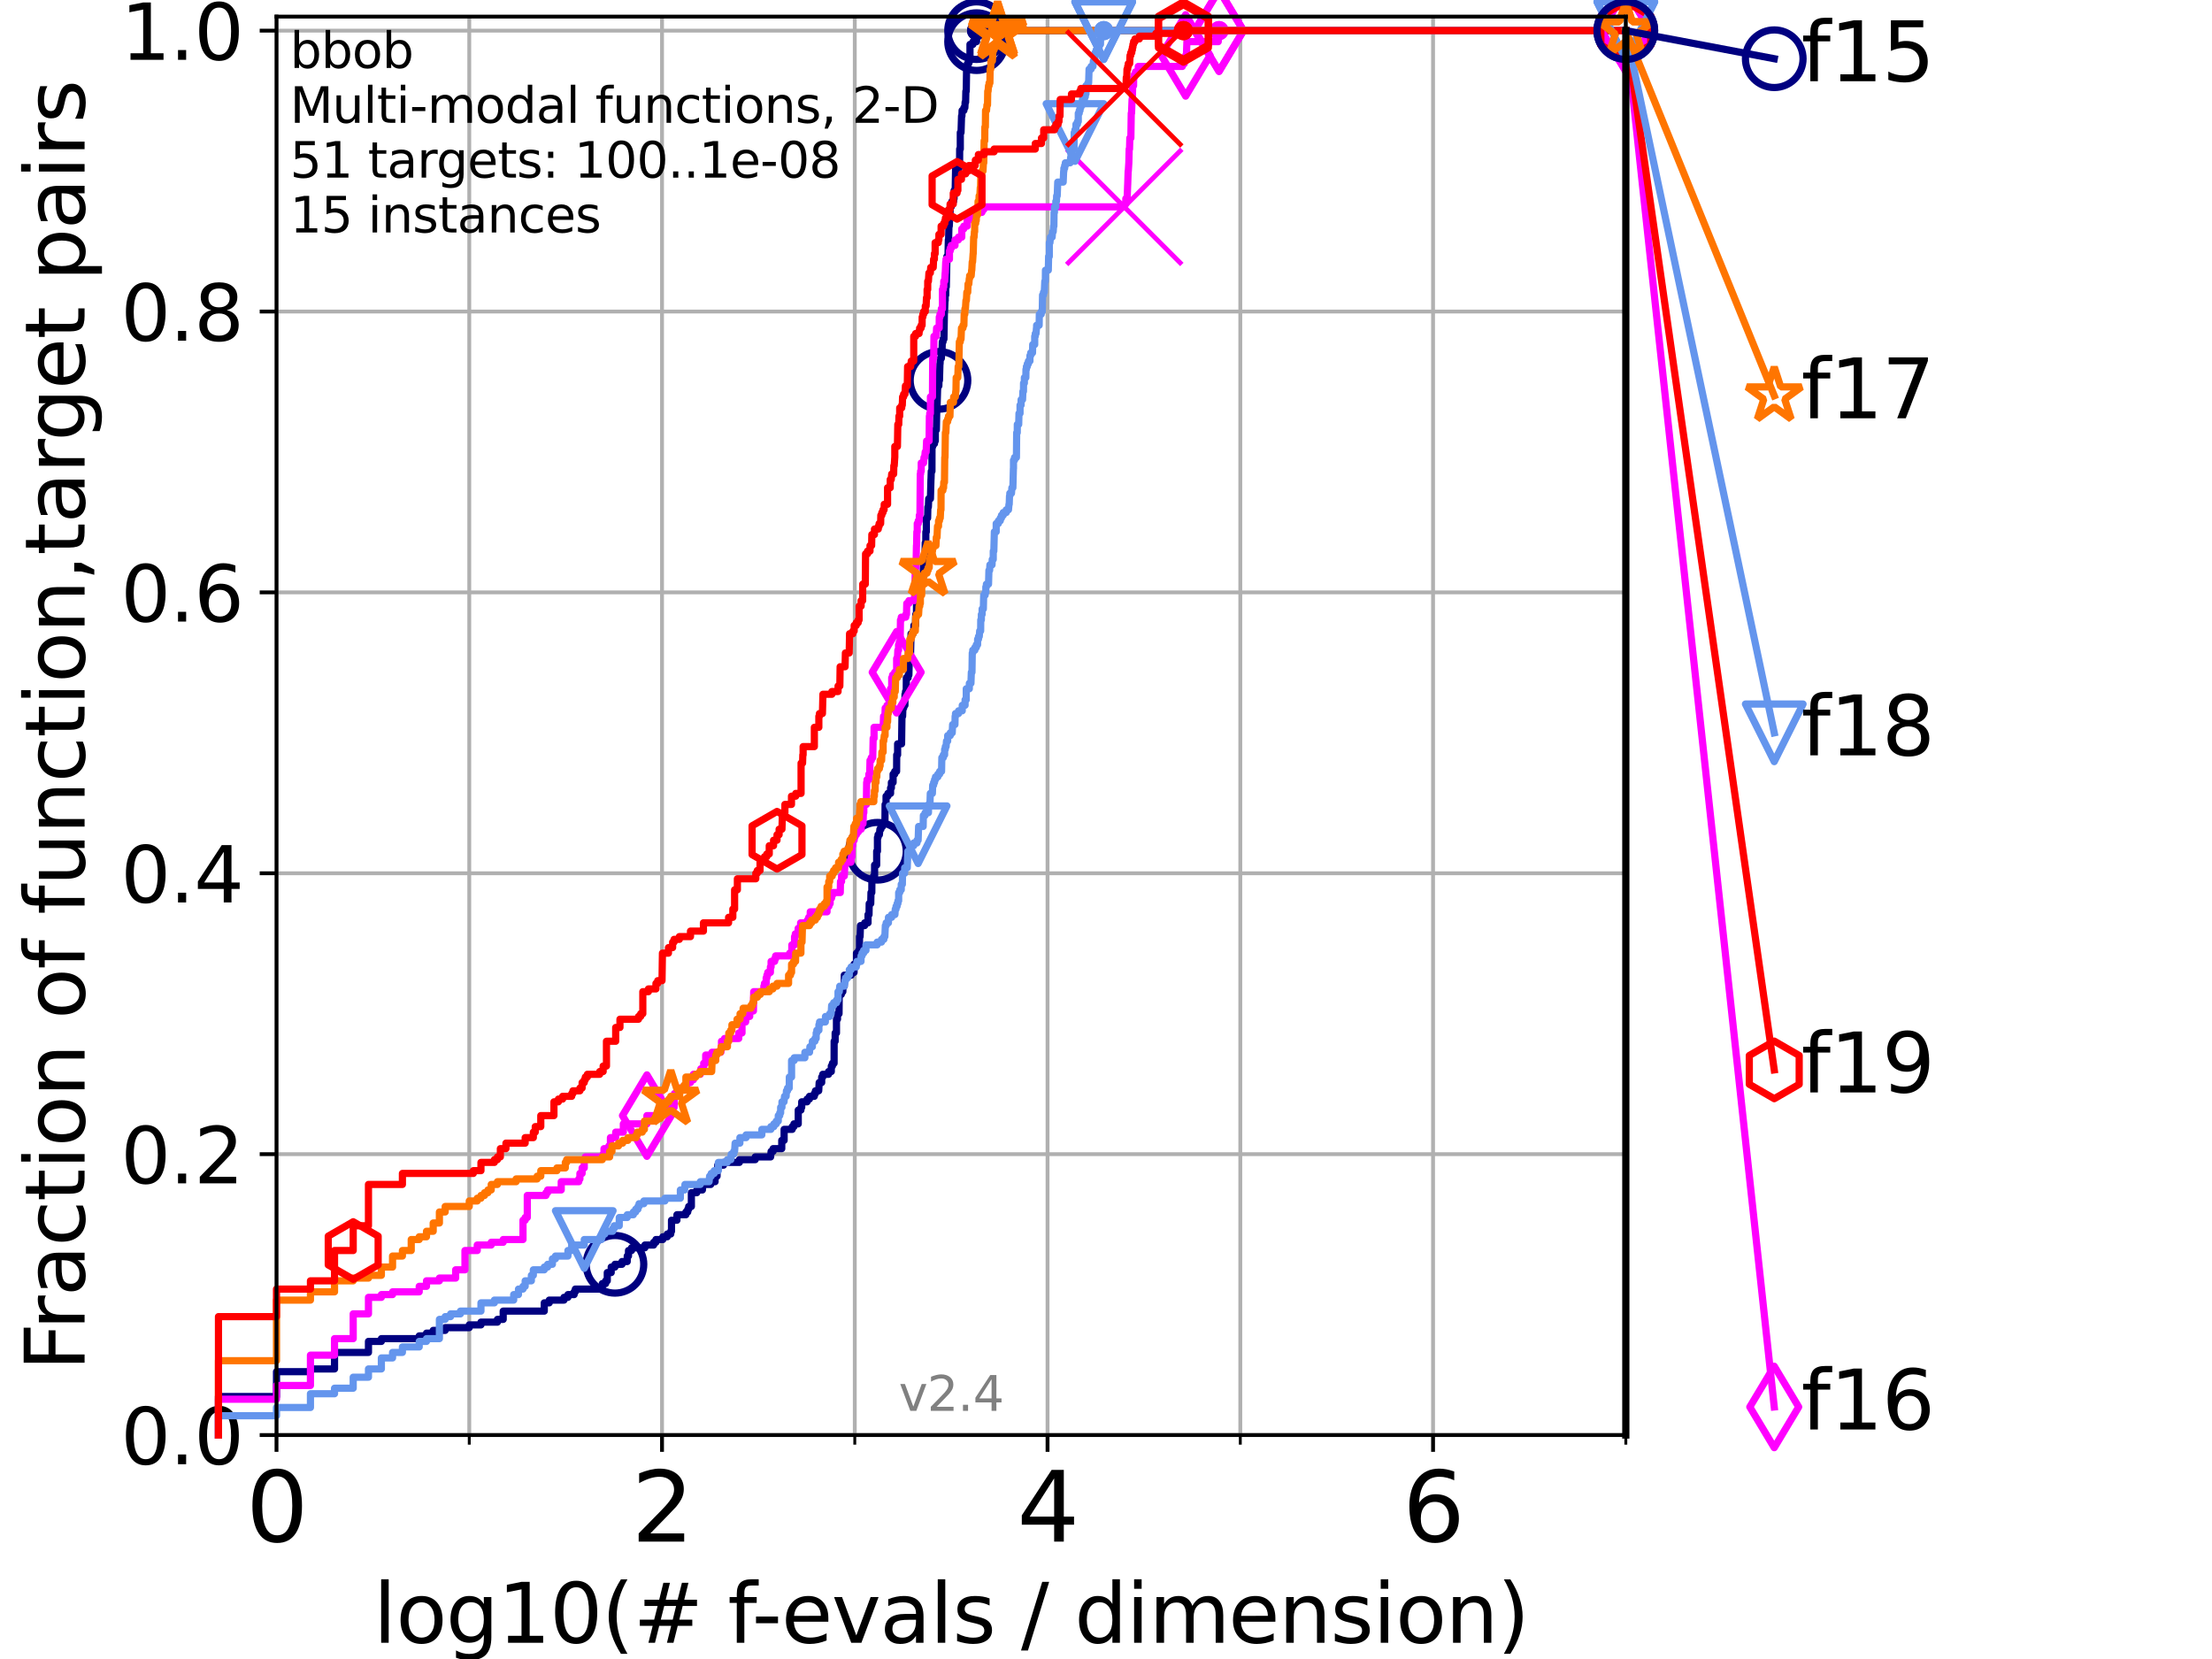 <?xml version="1.0" encoding="utf-8" standalone="no"?>
<!DOCTYPE svg PUBLIC "-//W3C//DTD SVG 1.1//EN"
  "http://www.w3.org/Graphics/SVG/1.1/DTD/svg11.dtd">
<svg height="345.6pt" version="1.1" viewBox="0 0 460.8 345.6" width="460.8pt" xmlns="http://www.w3.org/2000/svg" xmlns:xlink="http://www.w3.org/1999/xlink">
 <defs>
  <style type="text/css">*{stroke-linecap:butt;stroke-linejoin:round;}</style>
 </defs>
 <g id="figure_1">
  <g id="patch_1">
   <path d="M 0 345.6 
L 460.8 345.6 
L 460.8 0 
L 0 0 
z
" style="fill:#ffffff;"/>
  </g>
  <g id="axes_1">
   <g id="patch_2">
    <path d="M 57.6 298.944 
L 338.688 298.944 
L 338.688 3.456 
L 57.6 3.456 
z
" style="fill:#ffffff;"/>
   </g>
   <g id="matplotlib.axis_1">
    <g id="xtick_1">
     <g id="line2d_1">
      <path clip-path="url(#p7e4d4b46ae)" d="M 57.6 298.944 
L 57.6 3.456 
" style="fill:none;stroke:#b0b0b0;stroke-linecap:square;stroke-width:0.8;"/>
     </g>
     <g id="line2d_2">
      <defs>
       <path d="M 0 0 
L 0 3.5 
" id="m2990da5c98" style="stroke:#000000;stroke-width:0.8;"/>
      </defs>
      <g>
       <use style="stroke:#000000;stroke-width:0.8;" x="57.6" xlink:href="#m2990da5c98" y="298.944"/>
      </g>
     </g>
     <g id="text_1">
      <!-- 0 -->
      <g transform="translate(51.237 321.141)scale(0.2 -0.2)">
       <defs>
        <path d="M 2034 4250 
Q 1547 4250 1301 3770 
Q 1056 3291 1056 2328 
Q 1056 1369 1301 889 
Q 1547 409 2034 409 
Q 2525 409 2770 889 
Q 3016 1369 3016 2328 
Q 3016 3291 2770 3770 
Q 2525 4250 2034 4250 
z
M 2034 4750 
Q 2819 4750 3233 4129 
Q 3647 3509 3647 2328 
Q 3647 1150 3233 529 
Q 2819 -91 2034 -91 
Q 1250 -91 836 529 
Q 422 1150 422 2328 
Q 422 3509 836 4129 
Q 1250 4750 2034 4750 
z
" id="DejaVuSans-30" transform="scale(0.016)"/>
       </defs>
       <use xlink:href="#DejaVuSans-30"/>
      </g>
     </g>
    </g>
    <g id="xtick_2">
     <g id="line2d_3">
      <path clip-path="url(#p7e4d4b46ae)" d="M 137.911 298.944 
L 137.911 3.456 
" style="fill:none;stroke:#b0b0b0;stroke-linecap:square;stroke-width:0.8;"/>
     </g>
     <g id="line2d_4">
      <g>
       <use style="stroke:#000000;stroke-width:0.8;" x="137.911" xlink:href="#m2990da5c98" y="298.944"/>
      </g>
     </g>
     <g id="text_2">
      <!-- 2 -->
      <g transform="translate(131.548 321.141)scale(0.2 -0.2)">
       <defs>
        <path d="M 1228 531 
L 3431 531 
L 3431 0 
L 469 0 
L 469 531 
Q 828 903 1448 1529 
Q 2069 2156 2228 2338 
Q 2531 2678 2651 2914 
Q 2772 3150 2772 3378 
Q 2772 3750 2511 3984 
Q 2250 4219 1831 4219 
Q 1534 4219 1204 4116 
Q 875 4013 500 3803 
L 500 4441 
Q 881 4594 1212 4672 
Q 1544 4750 1819 4750 
Q 2544 4750 2975 4387 
Q 3406 4025 3406 3419 
Q 3406 3131 3298 2873 
Q 3191 2616 2906 2266 
Q 2828 2175 2409 1742 
Q 1991 1309 1228 531 
z
" id="DejaVuSans-32" transform="scale(0.016)"/>
       </defs>
       <use xlink:href="#DejaVuSans-32"/>
      </g>
     </g>
    </g>
    <g id="xtick_3">
     <g id="line2d_5">
      <path clip-path="url(#p7e4d4b46ae)" d="M 218.222 298.944 
L 218.222 3.456 
" style="fill:none;stroke:#b0b0b0;stroke-linecap:square;stroke-width:0.8;"/>
     </g>
     <g id="line2d_6">
      <g>
       <use style="stroke:#000000;stroke-width:0.8;" x="218.222" xlink:href="#m2990da5c98" y="298.944"/>
      </g>
     </g>
     <g id="text_3">
      <!-- 4 -->
      <g transform="translate(211.859 321.141)scale(0.2 -0.2)">
       <defs>
        <path d="M 2419 4116 
L 825 1625 
L 2419 1625 
L 2419 4116 
z
M 2253 4666 
L 3047 4666 
L 3047 1625 
L 3713 1625 
L 3713 1100 
L 3047 1100 
L 3047 0 
L 2419 0 
L 2419 1100 
L 313 1100 
L 313 1709 
L 2253 4666 
z
" id="DejaVuSans-34" transform="scale(0.016)"/>
       </defs>
       <use xlink:href="#DejaVuSans-34"/>
      </g>
     </g>
    </g>
    <g id="xtick_4">
     <g id="line2d_7">
      <path clip-path="url(#p7e4d4b46ae)" d="M 298.533 298.944 
L 298.533 3.456 
" style="fill:none;stroke:#b0b0b0;stroke-linecap:square;stroke-width:0.8;"/>
     </g>
     <g id="line2d_8">
      <g>
       <use style="stroke:#000000;stroke-width:0.8;" x="298.533" xlink:href="#m2990da5c98" y="298.944"/>
      </g>
     </g>
     <g id="text_4">
      <!-- 6 -->
      <g transform="translate(292.17 321.141)scale(0.2 -0.2)">
       <defs>
        <path d="M 2113 2584 
Q 1688 2584 1439 2293 
Q 1191 2003 1191 1497 
Q 1191 994 1439 701 
Q 1688 409 2113 409 
Q 2538 409 2786 701 
Q 3034 994 3034 1497 
Q 3034 2003 2786 2293 
Q 2538 2584 2113 2584 
z
M 3366 4563 
L 3366 3988 
Q 3128 4100 2886 4159 
Q 2644 4219 2406 4219 
Q 1781 4219 1451 3797 
Q 1122 3375 1075 2522 
Q 1259 2794 1537 2939 
Q 1816 3084 2150 3084 
Q 2853 3084 3261 2657 
Q 3669 2231 3669 1497 
Q 3669 778 3244 343 
Q 2819 -91 2113 -91 
Q 1303 -91 875 529 
Q 447 1150 447 2328 
Q 447 3434 972 4092 
Q 1497 4750 2381 4750 
Q 2619 4750 2861 4703 
Q 3103 4656 3366 4563 
z
" id="DejaVuSans-36" transform="scale(0.016)"/>
       </defs>
       <use xlink:href="#DejaVuSans-36"/>
      </g>
     </g>
    </g>
    <g id="xtick_5">
     <g id="line2d_9">
      <path clip-path="url(#p7e4d4b46ae)" d="M 97.755 298.944 
L 97.755 3.456 
" style="fill:none;stroke:#b0b0b0;stroke-linecap:square;stroke-width:0.8;"/>
     </g>
     <g id="line2d_10">
      <defs>
       <path d="M 0 0 
L 0 2 
" id="m79ef7bb92a" style="stroke:#000000;stroke-width:0.6;"/>
      </defs>
      <g>
       <use style="stroke:#000000;stroke-width:0.6;" x="97.755" xlink:href="#m79ef7bb92a" y="298.944"/>
      </g>
     </g>
    </g>
    <g id="xtick_6">
     <g id="line2d_11">
      <path clip-path="url(#p7e4d4b46ae)" d="M 178.066 298.944 
L 178.066 3.456 
" style="fill:none;stroke:#b0b0b0;stroke-linecap:square;stroke-width:0.8;"/>
     </g>
     <g id="line2d_12">
      <g>
       <use style="stroke:#000000;stroke-width:0.6;" x="178.066" xlink:href="#m79ef7bb92a" y="298.944"/>
      </g>
     </g>
    </g>
    <g id="xtick_7">
     <g id="line2d_13">
      <path clip-path="url(#p7e4d4b46ae)" d="M 258.377 298.944 
L 258.377 3.456 
" style="fill:none;stroke:#b0b0b0;stroke-linecap:square;stroke-width:0.8;"/>
     </g>
     <g id="line2d_14">
      <g>
       <use style="stroke:#000000;stroke-width:0.6;" x="258.377" xlink:href="#m79ef7bb92a" y="298.944"/>
      </g>
     </g>
    </g>
    <g id="xtick_8">
     <g id="line2d_15">
      <path clip-path="url(#p7e4d4b46ae)" d="M 338.688 298.944 
L 338.688 3.456 
" style="fill:none;stroke:#b0b0b0;stroke-linecap:square;stroke-width:0.8;"/>
     </g>
     <g id="line2d_16">
      <g>
       <use style="stroke:#000000;stroke-width:0.6;" x="338.688" xlink:href="#m79ef7bb92a" y="298.944"/>
      </g>
     </g>
    </g>
    <g id="text_5">
     <!-- log10(# f-evals / dimension) -->
     <g transform="translate(77.764 342.218)scale(0.17 -0.17)">
      <defs>
       <path d="M 603 4863 
L 1178 4863 
L 1178 0 
L 603 0 
L 603 4863 
z
" id="DejaVuSans-6c" transform="scale(0.016)"/>
       <path d="M 1959 3097 
Q 1497 3097 1228 2736 
Q 959 2375 959 1747 
Q 959 1119 1226 758 
Q 1494 397 1959 397 
Q 2419 397 2687 759 
Q 2956 1122 2956 1747 
Q 2956 2369 2687 2733 
Q 2419 3097 1959 3097 
z
M 1959 3584 
Q 2709 3584 3137 3096 
Q 3566 2609 3566 1747 
Q 3566 888 3137 398 
Q 2709 -91 1959 -91 
Q 1206 -91 779 398 
Q 353 888 353 1747 
Q 353 2609 779 3096 
Q 1206 3584 1959 3584 
z
" id="DejaVuSans-6f" transform="scale(0.016)"/>
       <path d="M 2906 1791 
Q 2906 2416 2648 2759 
Q 2391 3103 1925 3103 
Q 1463 3103 1205 2759 
Q 947 2416 947 1791 
Q 947 1169 1205 825 
Q 1463 481 1925 481 
Q 2391 481 2648 825 
Q 2906 1169 2906 1791 
z
M 3481 434 
Q 3481 -459 3084 -895 
Q 2688 -1331 1869 -1331 
Q 1566 -1331 1297 -1286 
Q 1028 -1241 775 -1147 
L 775 -588 
Q 1028 -725 1275 -790 
Q 1522 -856 1778 -856 
Q 2344 -856 2625 -561 
Q 2906 -266 2906 331 
L 2906 616 
Q 2728 306 2450 153 
Q 2172 0 1784 0 
Q 1141 0 747 490 
Q 353 981 353 1791 
Q 353 2603 747 3093 
Q 1141 3584 1784 3584 
Q 2172 3584 2450 3431 
Q 2728 3278 2906 2969 
L 2906 3500 
L 3481 3500 
L 3481 434 
z
" id="DejaVuSans-67" transform="scale(0.016)"/>
       <path d="M 794 531 
L 1825 531 
L 1825 4091 
L 703 3866 
L 703 4441 
L 1819 4666 
L 2450 4666 
L 2450 531 
L 3481 531 
L 3481 0 
L 794 0 
L 794 531 
z
" id="DejaVuSans-31" transform="scale(0.016)"/>
       <path d="M 1984 4856 
Q 1566 4138 1362 3434 
Q 1159 2731 1159 2009 
Q 1159 1288 1364 580 
Q 1569 -128 1984 -844 
L 1484 -844 
Q 1016 -109 783 600 
Q 550 1309 550 2009 
Q 550 2706 781 3412 
Q 1013 4119 1484 4856 
L 1984 4856 
z
" id="DejaVuSans-28" transform="scale(0.016)"/>
       <path d="M 3272 2816 
L 2363 2816 
L 2100 1772 
L 3016 1772 
L 3272 2816 
z
M 2803 4594 
L 2478 3297 
L 3391 3297 
L 3719 4594 
L 4219 4594 
L 3897 3297 
L 4872 3297 
L 4872 2816 
L 3775 2816 
L 3519 1772 
L 4513 1772 
L 4513 1294 
L 3397 1294 
L 3072 0 
L 2572 0 
L 2894 1294 
L 1978 1294 
L 1656 0 
L 1153 0 
L 1478 1294 
L 494 1294 
L 494 1772 
L 1594 1772 
L 1856 2816 
L 850 2816 
L 850 3297 
L 1978 3297 
L 2297 4594 
L 2803 4594 
z
" id="DejaVuSans-23" transform="scale(0.016)"/>
       <path id="DejaVuSans-20" transform="scale(0.016)"/>
       <path d="M 2375 4863 
L 2375 4384 
L 1825 4384 
Q 1516 4384 1395 4259 
Q 1275 4134 1275 3809 
L 1275 3500 
L 2222 3500 
L 2222 3053 
L 1275 3053 
L 1275 0 
L 697 0 
L 697 3053 
L 147 3053 
L 147 3500 
L 697 3500 
L 697 3744 
Q 697 4328 969 4595 
Q 1241 4863 1831 4863 
L 2375 4863 
z
" id="DejaVuSans-66" transform="scale(0.016)"/>
       <path d="M 313 2009 
L 1997 2009 
L 1997 1497 
L 313 1497 
L 313 2009 
z
" id="DejaVuSans-2d" transform="scale(0.016)"/>
       <path d="M 3597 1894 
L 3597 1613 
L 953 1613 
Q 991 1019 1311 708 
Q 1631 397 2203 397 
Q 2534 397 2845 478 
Q 3156 559 3463 722 
L 3463 178 
Q 3153 47 2828 -22 
Q 2503 -91 2169 -91 
Q 1331 -91 842 396 
Q 353 884 353 1716 
Q 353 2575 817 3079 
Q 1281 3584 2069 3584 
Q 2775 3584 3186 3129 
Q 3597 2675 3597 1894 
z
M 3022 2063 
Q 3016 2534 2758 2815 
Q 2500 3097 2075 3097 
Q 1594 3097 1305 2825 
Q 1016 2553 972 2059 
L 3022 2063 
z
" id="DejaVuSans-65" transform="scale(0.016)"/>
       <path d="M 191 3500 
L 800 3500 
L 1894 563 
L 2988 3500 
L 3597 3500 
L 2284 0 
L 1503 0 
L 191 3500 
z
" id="DejaVuSans-76" transform="scale(0.016)"/>
       <path d="M 2194 1759 
Q 1497 1759 1228 1600 
Q 959 1441 959 1056 
Q 959 750 1161 570 
Q 1363 391 1709 391 
Q 2188 391 2477 730 
Q 2766 1069 2766 1631 
L 2766 1759 
L 2194 1759 
z
M 3341 1997 
L 3341 0 
L 2766 0 
L 2766 531 
Q 2569 213 2275 61 
Q 1981 -91 1556 -91 
Q 1019 -91 701 211 
Q 384 513 384 1019 
Q 384 1609 779 1909 
Q 1175 2209 1959 2209 
L 2766 2209 
L 2766 2266 
Q 2766 2663 2505 2880 
Q 2244 3097 1772 3097 
Q 1472 3097 1187 3025 
Q 903 2953 641 2809 
L 641 3341 
Q 956 3463 1253 3523 
Q 1550 3584 1831 3584 
Q 2591 3584 2966 3190 
Q 3341 2797 3341 1997 
z
" id="DejaVuSans-61" transform="scale(0.016)"/>
       <path d="M 2834 3397 
L 2834 2853 
Q 2591 2978 2328 3040 
Q 2066 3103 1784 3103 
Q 1356 3103 1142 2972 
Q 928 2841 928 2578 
Q 928 2378 1081 2264 
Q 1234 2150 1697 2047 
L 1894 2003 
Q 2506 1872 2764 1633 
Q 3022 1394 3022 966 
Q 3022 478 2636 193 
Q 2250 -91 1575 -91 
Q 1294 -91 989 -36 
Q 684 19 347 128 
L 347 722 
Q 666 556 975 473 
Q 1284 391 1588 391 
Q 1994 391 2212 530 
Q 2431 669 2431 922 
Q 2431 1156 2273 1281 
Q 2116 1406 1581 1522 
L 1381 1569 
Q 847 1681 609 1914 
Q 372 2147 372 2553 
Q 372 3047 722 3315 
Q 1072 3584 1716 3584 
Q 2034 3584 2315 3537 
Q 2597 3491 2834 3397 
z
" id="DejaVuSans-73" transform="scale(0.016)"/>
       <path d="M 1625 4666 
L 2156 4666 
L 531 -594 
L 0 -594 
L 1625 4666 
z
" id="DejaVuSans-2f" transform="scale(0.016)"/>
       <path d="M 2906 2969 
L 2906 4863 
L 3481 4863 
L 3481 0 
L 2906 0 
L 2906 525 
Q 2725 213 2448 61 
Q 2172 -91 1784 -91 
Q 1150 -91 751 415 
Q 353 922 353 1747 
Q 353 2572 751 3078 
Q 1150 3584 1784 3584 
Q 2172 3584 2448 3432 
Q 2725 3281 2906 2969 
z
M 947 1747 
Q 947 1113 1208 752 
Q 1469 391 1925 391 
Q 2381 391 2643 752 
Q 2906 1113 2906 1747 
Q 2906 2381 2643 2742 
Q 2381 3103 1925 3103 
Q 1469 3103 1208 2742 
Q 947 2381 947 1747 
z
" id="DejaVuSans-64" transform="scale(0.016)"/>
       <path d="M 603 3500 
L 1178 3500 
L 1178 0 
L 603 0 
L 603 3500 
z
M 603 4863 
L 1178 4863 
L 1178 4134 
L 603 4134 
L 603 4863 
z
" id="DejaVuSans-69" transform="scale(0.016)"/>
       <path d="M 3328 2828 
Q 3544 3216 3844 3400 
Q 4144 3584 4550 3584 
Q 5097 3584 5394 3201 
Q 5691 2819 5691 2113 
L 5691 0 
L 5113 0 
L 5113 2094 
Q 5113 2597 4934 2840 
Q 4756 3084 4391 3084 
Q 3944 3084 3684 2787 
Q 3425 2491 3425 1978 
L 3425 0 
L 2847 0 
L 2847 2094 
Q 2847 2600 2669 2842 
Q 2491 3084 2119 3084 
Q 1678 3084 1418 2786 
Q 1159 2488 1159 1978 
L 1159 0 
L 581 0 
L 581 3500 
L 1159 3500 
L 1159 2956 
Q 1356 3278 1631 3431 
Q 1906 3584 2284 3584 
Q 2666 3584 2933 3390 
Q 3200 3197 3328 2828 
z
" id="DejaVuSans-6d" transform="scale(0.016)"/>
       <path d="M 3513 2113 
L 3513 0 
L 2938 0 
L 2938 2094 
Q 2938 2591 2744 2837 
Q 2550 3084 2163 3084 
Q 1697 3084 1428 2787 
Q 1159 2491 1159 1978 
L 1159 0 
L 581 0 
L 581 3500 
L 1159 3500 
L 1159 2956 
Q 1366 3272 1645 3428 
Q 1925 3584 2291 3584 
Q 2894 3584 3203 3211 
Q 3513 2838 3513 2113 
z
" id="DejaVuSans-6e" transform="scale(0.016)"/>
       <path d="M 513 4856 
L 1013 4856 
Q 1481 4119 1714 3412 
Q 1947 2706 1947 2009 
Q 1947 1309 1714 600 
Q 1481 -109 1013 -844 
L 513 -844 
Q 928 -128 1133 580 
Q 1338 1288 1338 2009 
Q 1338 2731 1133 3434 
Q 928 4138 513 4856 
z
" id="DejaVuSans-29" transform="scale(0.016)"/>
      </defs>
      <use xlink:href="#DejaVuSans-6c"/>
      <use x="27.783" xlink:href="#DejaVuSans-6f"/>
      <use x="88.965" xlink:href="#DejaVuSans-67"/>
      <use x="152.441" xlink:href="#DejaVuSans-31"/>
      <use x="216.064" xlink:href="#DejaVuSans-30"/>
      <use x="279.688" xlink:href="#DejaVuSans-28"/>
      <use x="318.701" xlink:href="#DejaVuSans-23"/>
      <use x="402.49" xlink:href="#DejaVuSans-20"/>
      <use x="434.277" xlink:href="#DejaVuSans-66"/>
      <use x="463.982" xlink:href="#DejaVuSans-2d"/>
      <use x="500.066" xlink:href="#DejaVuSans-65"/>
      <use x="561.59" xlink:href="#DejaVuSans-76"/>
      <use x="620.77" xlink:href="#DejaVuSans-61"/>
      <use x="682.049" xlink:href="#DejaVuSans-6c"/>
      <use x="709.832" xlink:href="#DejaVuSans-73"/>
      <use x="761.932" xlink:href="#DejaVuSans-20"/>
      <use x="793.719" xlink:href="#DejaVuSans-2f"/>
      <use x="827.41" xlink:href="#DejaVuSans-20"/>
      <use x="859.197" xlink:href="#DejaVuSans-64"/>
      <use x="922.674" xlink:href="#DejaVuSans-69"/>
      <use x="950.457" xlink:href="#DejaVuSans-6d"/>
      <use x="1047.869" xlink:href="#DejaVuSans-65"/>
      <use x="1109.393" xlink:href="#DejaVuSans-6e"/>
      <use x="1172.771" xlink:href="#DejaVuSans-73"/>
      <use x="1224.871" xlink:href="#DejaVuSans-69"/>
      <use x="1252.654" xlink:href="#DejaVuSans-6f"/>
      <use x="1313.836" xlink:href="#DejaVuSans-6e"/>
      <use x="1377.215" xlink:href="#DejaVuSans-29"/>
     </g>
    </g>
   </g>
   <g id="matplotlib.axis_2">
    <g id="ytick_1">
     <g id="line2d_17">
      <path clip-path="url(#p7e4d4b46ae)" d="M 57.6 298.944 
L 338.688 298.944 
" style="fill:none;stroke:#b0b0b0;stroke-linecap:square;stroke-width:0.8;"/>
     </g>
     <g id="line2d_18">
      <defs>
       <path d="M 0 0 
L -3.5 0 
" id="m6702f73ec5" style="stroke:#000000;stroke-width:0.8;"/>
      </defs>
      <g>
       <use style="stroke:#000000;stroke-width:0.8;" x="57.6" xlink:href="#m6702f73ec5" y="298.944"/>
      </g>
     </g>
     <g id="text_6">
      <!-- 0.0 -->
      <g transform="translate(25.155 305.023)scale(0.16 -0.16)">
       <defs>
        <path d="M 684 794 
L 1344 794 
L 1344 0 
L 684 0 
L 684 794 
z
" id="DejaVuSans-2e" transform="scale(0.016)"/>
       </defs>
       <use xlink:href="#DejaVuSans-30"/>
       <use x="63.623" xlink:href="#DejaVuSans-2e"/>
       <use x="95.41" xlink:href="#DejaVuSans-30"/>
      </g>
     </g>
    </g>
    <g id="ytick_2">
     <g id="line2d_19">
      <path clip-path="url(#p7e4d4b46ae)" d="M 57.6 240.432 
L 338.688 240.432 
" style="fill:none;stroke:#b0b0b0;stroke-linecap:square;stroke-width:0.8;"/>
     </g>
     <g id="line2d_20">
      <g>
       <use style="stroke:#000000;stroke-width:0.8;" x="57.6" xlink:href="#m6702f73ec5" y="240.432"/>
      </g>
     </g>
     <g id="text_7">
      <!-- 0.2 -->
      <g transform="translate(25.155 246.51)scale(0.16 -0.16)">
       <use xlink:href="#DejaVuSans-30"/>
       <use x="63.623" xlink:href="#DejaVuSans-2e"/>
       <use x="95.41" xlink:href="#DejaVuSans-32"/>
      </g>
     </g>
    </g>
    <g id="ytick_3">
     <g id="line2d_21">
      <path clip-path="url(#p7e4d4b46ae)" d="M 57.6 181.919 
L 338.688 181.919 
" style="fill:none;stroke:#b0b0b0;stroke-linecap:square;stroke-width:0.8;"/>
     </g>
     <g id="line2d_22">
      <g>
       <use style="stroke:#000000;stroke-width:0.8;" x="57.6" xlink:href="#m6702f73ec5" y="181.919"/>
      </g>
     </g>
     <g id="text_8">
      <!-- 0.4 -->
      <g transform="translate(25.155 187.998)scale(0.16 -0.16)">
       <use xlink:href="#DejaVuSans-30"/>
       <use x="63.623" xlink:href="#DejaVuSans-2e"/>
       <use x="95.41" xlink:href="#DejaVuSans-34"/>
      </g>
     </g>
    </g>
    <g id="ytick_4">
     <g id="line2d_23">
      <path clip-path="url(#p7e4d4b46ae)" d="M 57.6 123.407 
L 338.688 123.407 
" style="fill:none;stroke:#b0b0b0;stroke-linecap:square;stroke-width:0.8;"/>
     </g>
     <g id="line2d_24">
      <g>
       <use style="stroke:#000000;stroke-width:0.8;" x="57.6" xlink:href="#m6702f73ec5" y="123.407"/>
      </g>
     </g>
     <g id="text_9">
      <!-- 0.6 -->
      <g transform="translate(25.155 129.485)scale(0.16 -0.16)">
       <use xlink:href="#DejaVuSans-30"/>
       <use x="63.623" xlink:href="#DejaVuSans-2e"/>
       <use x="95.41" xlink:href="#DejaVuSans-36"/>
      </g>
     </g>
    </g>
    <g id="ytick_5">
     <g id="line2d_25">
      <path clip-path="url(#p7e4d4b46ae)" d="M 57.6 64.894 
L 338.688 64.894 
" style="fill:none;stroke:#b0b0b0;stroke-linecap:square;stroke-width:0.8;"/>
     </g>
     <g id="line2d_26">
      <g>
       <use style="stroke:#000000;stroke-width:0.8;" x="57.6" xlink:href="#m6702f73ec5" y="64.894"/>
      </g>
     </g>
     <g id="text_10">
      <!-- 0.8 -->
      <g transform="translate(25.155 70.973)scale(0.16 -0.16)">
       <defs>
        <path d="M 2034 2216 
Q 1584 2216 1326 1975 
Q 1069 1734 1069 1313 
Q 1069 891 1326 650 
Q 1584 409 2034 409 
Q 2484 409 2743 651 
Q 3003 894 3003 1313 
Q 3003 1734 2745 1975 
Q 2488 2216 2034 2216 
z
M 1403 2484 
Q 997 2584 770 2862 
Q 544 3141 544 3541 
Q 544 4100 942 4425 
Q 1341 4750 2034 4750 
Q 2731 4750 3128 4425 
Q 3525 4100 3525 3541 
Q 3525 3141 3298 2862 
Q 3072 2584 2669 2484 
Q 3125 2378 3379 2068 
Q 3634 1759 3634 1313 
Q 3634 634 3220 271 
Q 2806 -91 2034 -91 
Q 1263 -91 848 271 
Q 434 634 434 1313 
Q 434 1759 690 2068 
Q 947 2378 1403 2484 
z
M 1172 3481 
Q 1172 3119 1398 2916 
Q 1625 2713 2034 2713 
Q 2441 2713 2670 2916 
Q 2900 3119 2900 3481 
Q 2900 3844 2670 4047 
Q 2441 4250 2034 4250 
Q 1625 4250 1398 4047 
Q 1172 3844 1172 3481 
z
" id="DejaVuSans-38" transform="scale(0.016)"/>
       </defs>
       <use xlink:href="#DejaVuSans-30"/>
       <use x="63.623" xlink:href="#DejaVuSans-2e"/>
       <use x="95.41" xlink:href="#DejaVuSans-38"/>
      </g>
     </g>
    </g>
    <g id="ytick_6">
     <g id="line2d_27">
      <path clip-path="url(#p7e4d4b46ae)" d="M 57.6 6.382 
L 338.688 6.382 
" style="fill:none;stroke:#b0b0b0;stroke-linecap:square;stroke-width:0.8;"/>
     </g>
     <g id="line2d_28">
      <g>
       <use style="stroke:#000000;stroke-width:0.8;" x="57.6" xlink:href="#m6702f73ec5" y="6.382"/>
      </g>
     </g>
     <g id="text_11">
      <!-- 1.0 -->
      <g transform="translate(25.155 12.46)scale(0.16 -0.16)">
       <use xlink:href="#DejaVuSans-31"/>
       <use x="63.623" xlink:href="#DejaVuSans-2e"/>
       <use x="95.41" xlink:href="#DejaVuSans-30"/>
      </g>
     </g>
    </g>
    <g id="text_12">
     <!-- Fraction of function,target pairs -->
     <g transform="translate(17.62 285.585)rotate(-90)scale(0.17 -0.17)">
      <defs>
       <path d="M 628 4666 
L 3309 4666 
L 3309 4134 
L 1259 4134 
L 1259 2759 
L 3109 2759 
L 3109 2228 
L 1259 2228 
L 1259 0 
L 628 0 
L 628 4666 
z
" id="DejaVuSans-46" transform="scale(0.016)"/>
       <path d="M 2631 2963 
Q 2534 3019 2420 3045 
Q 2306 3072 2169 3072 
Q 1681 3072 1420 2755 
Q 1159 2438 1159 1844 
L 1159 0 
L 581 0 
L 581 3500 
L 1159 3500 
L 1159 2956 
Q 1341 3275 1631 3429 
Q 1922 3584 2338 3584 
Q 2397 3584 2469 3576 
Q 2541 3569 2628 3553 
L 2631 2963 
z
" id="DejaVuSans-72" transform="scale(0.016)"/>
       <path d="M 3122 3366 
L 3122 2828 
Q 2878 2963 2633 3030 
Q 2388 3097 2138 3097 
Q 1578 3097 1268 2742 
Q 959 2388 959 1747 
Q 959 1106 1268 751 
Q 1578 397 2138 397 
Q 2388 397 2633 464 
Q 2878 531 3122 666 
L 3122 134 
Q 2881 22 2623 -34 
Q 2366 -91 2075 -91 
Q 1284 -91 818 406 
Q 353 903 353 1747 
Q 353 2603 823 3093 
Q 1294 3584 2113 3584 
Q 2378 3584 2631 3529 
Q 2884 3475 3122 3366 
z
" id="DejaVuSans-63" transform="scale(0.016)"/>
       <path d="M 1172 4494 
L 1172 3500 
L 2356 3500 
L 2356 3053 
L 1172 3053 
L 1172 1153 
Q 1172 725 1289 603 
Q 1406 481 1766 481 
L 2356 481 
L 2356 0 
L 1766 0 
Q 1100 0 847 248 
Q 594 497 594 1153 
L 594 3053 
L 172 3053 
L 172 3500 
L 594 3500 
L 594 4494 
L 1172 4494 
z
" id="DejaVuSans-74" transform="scale(0.016)"/>
       <path d="M 544 1381 
L 544 3500 
L 1119 3500 
L 1119 1403 
Q 1119 906 1312 657 
Q 1506 409 1894 409 
Q 2359 409 2629 706 
Q 2900 1003 2900 1516 
L 2900 3500 
L 3475 3500 
L 3475 0 
L 2900 0 
L 2900 538 
Q 2691 219 2414 64 
Q 2138 -91 1772 -91 
Q 1169 -91 856 284 
Q 544 659 544 1381 
z
M 1991 3584 
L 1991 3584 
z
" id="DejaVuSans-75" transform="scale(0.016)"/>
       <path d="M 750 794 
L 1409 794 
L 1409 256 
L 897 -744 
L 494 -744 
L 750 256 
L 750 794 
z
" id="DejaVuSans-2c" transform="scale(0.016)"/>
       <path d="M 1159 525 
L 1159 -1331 
L 581 -1331 
L 581 3500 
L 1159 3500 
L 1159 2969 
Q 1341 3281 1617 3432 
Q 1894 3584 2278 3584 
Q 2916 3584 3314 3078 
Q 3713 2572 3713 1747 
Q 3713 922 3314 415 
Q 2916 -91 2278 -91 
Q 1894 -91 1617 61 
Q 1341 213 1159 525 
z
M 3116 1747 
Q 3116 2381 2855 2742 
Q 2594 3103 2138 3103 
Q 1681 3103 1420 2742 
Q 1159 2381 1159 1747 
Q 1159 1113 1420 752 
Q 1681 391 2138 391 
Q 2594 391 2855 752 
Q 3116 1113 3116 1747 
z
" id="DejaVuSans-70" transform="scale(0.016)"/>
      </defs>
      <use xlink:href="#DejaVuSans-46"/>
      <use x="50.27" xlink:href="#DejaVuSans-72"/>
      <use x="91.383" xlink:href="#DejaVuSans-61"/>
      <use x="152.662" xlink:href="#DejaVuSans-63"/>
      <use x="207.643" xlink:href="#DejaVuSans-74"/>
      <use x="246.852" xlink:href="#DejaVuSans-69"/>
      <use x="274.635" xlink:href="#DejaVuSans-6f"/>
      <use x="335.816" xlink:href="#DejaVuSans-6e"/>
      <use x="399.195" xlink:href="#DejaVuSans-20"/>
      <use x="430.982" xlink:href="#DejaVuSans-6f"/>
      <use x="492.164" xlink:href="#DejaVuSans-66"/>
      <use x="527.369" xlink:href="#DejaVuSans-20"/>
      <use x="559.156" xlink:href="#DejaVuSans-66"/>
      <use x="594.361" xlink:href="#DejaVuSans-75"/>
      <use x="657.74" xlink:href="#DejaVuSans-6e"/>
      <use x="721.119" xlink:href="#DejaVuSans-63"/>
      <use x="776.1" xlink:href="#DejaVuSans-74"/>
      <use x="815.309" xlink:href="#DejaVuSans-69"/>
      <use x="843.092" xlink:href="#DejaVuSans-6f"/>
      <use x="904.273" xlink:href="#DejaVuSans-6e"/>
      <use x="967.652" xlink:href="#DejaVuSans-2c"/>
      <use x="999.439" xlink:href="#DejaVuSans-74"/>
      <use x="1038.648" xlink:href="#DejaVuSans-61"/>
      <use x="1099.928" xlink:href="#DejaVuSans-72"/>
      <use x="1139.291" xlink:href="#DejaVuSans-67"/>
      <use x="1202.768" xlink:href="#DejaVuSans-65"/>
      <use x="1264.291" xlink:href="#DejaVuSans-74"/>
      <use x="1303.5" xlink:href="#DejaVuSans-20"/>
      <use x="1335.287" xlink:href="#DejaVuSans-70"/>
      <use x="1398.764" xlink:href="#DejaVuSans-61"/>
      <use x="1460.043" xlink:href="#DejaVuSans-69"/>
      <use x="1487.826" xlink:href="#DejaVuSans-72"/>
      <use x="1528.939" xlink:href="#DejaVuSans-73"/>
     </g>
    </g>
   </g>
   <g id="line2d_29">
    <defs>
     <path d="M 0 1.5 
C 0.398 1.5 0.779 1.342 1.061 1.061 
C 1.342 0.779 1.5 0.398 1.5 0 
C 1.5 -0.398 1.342 -0.779 1.061 -1.061 
C 0.779 -1.342 0.398 -1.5 0 -1.5 
C -0.398 -1.5 -0.779 -1.342 -1.061 -1.061 
C -1.342 -0.779 -1.5 -0.398 -1.5 0 
C -1.5 0.398 -1.342 0.779 -1.061 1.061 
C -0.779 1.342 -0.398 1.5 0 1.5 
z
" id="mae9d43f5ea" style="stroke:#000080;"/>
    </defs>
    <g>
     <use style="fill:#000080;stroke:#000080;" x="203.441" xlink:href="#mae9d43f5ea" y="6.382"/>
     <use style="fill:#000080;stroke:#000080;" x="203.441" xlink:href="#mae9d43f5ea" y="6.382"/>
    </g>
   </g>
   <g id="line2d_30">
    <path d="M 45.512 298.944 
L 45.512 290.913 
L 57.6 290.913 
L 57.6 285.75 
L 64.671 285.75 
L 64.671 285.176 
L 69.688 285.176 
L 69.688 281.734 
L 76.759 281.734 
L 76.759 279.44 
L 79.447 279.44 
L 79.447 278.866 
L 87.33 278.866 
L 87.33 278.293 
L 88.847 278.293 
L 88.847 277.719 
L 90.243 277.719 
L 90.243 277.145 
L 92.738 277.145 
L 92.738 276.572 
L 97.755 276.572 
L 97.755 275.998 
L 100.193 275.998 
L 100.193 275.424 
L 103.623 275.424 
L 103.623 274.851 
L 104.826 274.851 
L 104.826 273.13 
L 113.383 273.13 
L 113.383 271.409 
L 114.419 271.409 
L 114.419 270.835 
L 117.486 270.835 
L 117.486 270.261 
L 118.31 270.261 
L 118.31 269.688 
L 119.603 269.688 
L 119.603 269.114 
L 119.85 269.114 
L 119.85 268.54 
L 125.471 268.54 
L 125.471 267.393 
L 126.168 267.393 
L 126.168 266.82 
L 126.507 266.82 
L 126.507 265.099 
L 127.326 265.099 
L 127.326 263.951 
L 128.108 263.951 
L 128.108 263.378 
L 129.574 263.378 
L 129.574 262.804 
L 130.665 262.804 
L 130.665 261.657 
L 130.927 261.657 
L 130.927 260.509 
L 131.566 260.509 
L 131.566 259.936 
L 134.343 259.936 
L 134.343 259.362 
L 136.17 259.362 
L 136.17 258.788 
L 136.645 258.788 
L 136.645 258.215 
L 138.084 258.215 
L 138.084 257.641 
L 139.009 257.641 
L 139.009 257.067 
L 139.731 257.067 
L 139.731 256.494 
L 139.887 256.494 
L 139.887 254.199 
L 141.018 254.199 
L 141.018 253.052 
L 142.884 253.052 
L 142.884 252.478 
L 143.273 252.478 
L 143.273 251.905 
L 143.464 251.905 
L 143.464 251.331 
L 144.026 251.331 
L 144.026 248.463 
L 145.155 248.463 
L 145.155 247.889 
L 146.324 247.889 
L 146.431 246.742 
L 148.064 246.742 
L 148.064 246.168 
L 148.966 246.168 
L 148.966 245.021 
L 149.378 245.021 
L 149.378 243.873 
L 149.513 243.873 
L 149.513 242.726 
L 150.725 242.726 
L 150.725 242.152 
L 154.029 242.152 
L 154.029 241.579 
L 157.33 241.579 
L 157.33 241.005 
L 160.538 241.005 
L 160.633 239.858 
L 161.054 239.858 
L 161.054 239.284 
L 162.854 239.284 
L 162.854 237.563 
L 163.348 237.563 
L 163.348 235.269 
L 165.029 235.269 
L 165.029 234.695 
L 165.393 234.695 
L 165.393 234.121 
L 166.289 234.121 
L 166.289 231.253 
L 166.846 231.253 
L 166.846 230.679 
L 167.011 230.679 
L 167.011 229.532 
L 168.125 229.532 
L 168.125 228.958 
L 168.627 228.958 
L 168.627 228.385 
L 169.631 228.385 
L 169.631 227.811 
L 169.87 227.811 
L 169.87 227.238 
L 170.554 227.238 
L 170.647 225.517 
L 171.173 225.517 
L 171.173 224.369 
L 171.392 224.369 
L 171.392 223.796 
L 172.602 223.796 
L 172.602 223.222 
L 173.177 223.222 
L 173.177 222.075 
L 173.406 222.075 
L 173.406 221.501 
L 173.756 221.501 
L 173.767 216.912 
L 173.978 216.912 
L 173.978 215.191 
L 174.251 215.191 
L 174.251 212.323 
L 174.467 212.323 
L 174.467 211.175 
L 174.785 211.175 
L 174.827 207.16 
L 175.263 207.16 
L 175.263 206.586 
L 175.577 206.586 
L 175.608 205.439 
L 175.877 205.439 
L 175.877 203.144 
L 177.318 203.144 
L 177.318 202.571 
L 177.917 202.571 
L 177.917 200.85 
L 178.42 200.85 
L 178.42 198.555 
L 178.867 198.555 
L 178.867 197.981 
L 179.05 197.981 
L 179.05 195.113 
L 179.173 195.113 
L 179.246 192.818 
L 180.128 192.818 
L 180.128 192.245 
L 180.827 192.245 
L 180.827 190.524 
L 181.034 190.524 
L 181.071 188.229 
L 181.391 188.229 
L 181.441 185.935 
L 181.613 185.935 
L 181.634 183.066 
L 181.972 183.066 
L 181.972 182.493 
L 182.193 182.493 
L 182.193 180.198 
L 182.628 180.198 
L 182.628 177.33 
L 182.789 177.33 
L 182.789 174.462 
L 182.915 174.462 
L 182.915 173.888 
L 183.19 173.888 
L 183.3 172.741 
L 183.505 172.741 
L 183.505 172.167 
L 183.853 172.167 
L 183.853 171.593 
L 184.347 171.593 
L 184.383 167.578 
L 184.582 167.578 
L 184.582 165.857 
L 184.968 165.857 
L 184.968 165.283 
L 185.522 165.283 
L 185.522 164.136 
L 185.692 164.136 
L 185.692 162.989 
L 186.049 162.989 
L 186.049 161.268 
L 186.388 161.268 
L 186.388 160.694 
L 186.778 160.694 
L 186.799 157.252 
L 186.989 157.252 
L 186.989 154.957 
L 187.816 154.957 
L 187.895 149.221 
L 188.029 149.221 
L 188.088 147.5 
L 188.254 147.5 
L 188.254 146.926 
L 188.514 146.926 
L 188.524 144.632 
L 188.638 144.632 
L 188.638 144.058 
L 188.785 144.058 
L 188.809 141.19 
L 189.177 141.19 
L 189.177 140.616 
L 189.338 140.616 
L 189.411 137.748 
L 189.506 137.748 
L 189.528 136.027 
L 189.686 136.027 
L 189.784 132.011 
L 190.215 132.011 
L 190.215 131.438 
L 190.375 131.438 
L 190.375 130.29 
L 190.708 130.29 
L 190.767 127.996 
L 190.918 127.996 
L 190.93 124.554 
L 191.306 124.554 
L 191.375 122.259 
L 191.569 122.259 
L 191.569 121.686 
L 192.01 121.686 
L 192.01 120.538 
L 192.278 120.538 
L 192.374 117.67 
L 192.409 117.67 
L 192.413 115.949 
L 192.694 115.949 
L 192.739 113.081 
L 192.862 113.081 
L 192.87 110.786 
L 192.974 110.786 
L 192.974 107.918 
L 193.239 107.918 
L 193.29 105.623 
L 193.395 105.623 
L 193.464 103.902 
L 193.825 103.902 
L 193.934 99.887 
L 193.944 99.887 
L 194 98.166 
L 194.143 98.166 
L 194.154 93.003 
L 194.309 93.003 
L 194.309 92.429 
L 194.669 92.429 
L 194.669 91.856 
L 194.84 91.856 
L 194.843 89.561 
L 195.059 89.561 
L 195.16 84.398 
L 195.216 84.398 
L 195.32 80.956 
L 195.346 80.956 
L 195.346 80.383 
L 195.581 80.383 
L 195.609 79.235 
L 195.708 79.235 
L 195.803 75.793 
L 195.831 75.793 
L 195.875 74.646 
L 196.106 74.646 
L 196.171 73.499 
L 196.23 73.499 
L 196.3 71.204 
L 196.45 71.204 
L 196.45 70.631 
L 196.64 70.631 
L 196.742 64.894 
L 196.766 64.894 
L 196.864 62.599 
L 196.9 62.599 
L 196.9 61.452 
L 197.015 61.452 
L 197.015 59.731 
L 197.135 59.731 
L 197.237 54.568 
L 197.249 54.568 
L 197.251 53.421 
L 197.482 53.421 
L 197.559 49.979 
L 197.61 49.979 
L 197.681 47.111 
L 197.749 47.111 
L 197.845 45.39 
L 197.873 45.39 
L 197.965 43.095 
L 198.156 43.095 
L 198.156 42.522 
L 198.302 42.522 
L 198.302 41.948 
L 198.637 41.948 
L 198.637 41.374 
L 198.749 41.374 
L 198.771 39.653 
L 198.982 39.653 
L 199.069 35.064 
L 199.779 35.064 
L 199.779 33.917 
L 199.904 33.917 
L 199.916 31.049 
L 200.048 31.049 
L 200.05 27.607 
L 200.2 27.607 
L 200.31 24.165 
L 200.385 24.165 
L 200.422 23.018 
L 200.795 23.018 
L 200.795 22.444 
L 200.998 22.444 
L 201.052 21.297 
L 201.154 21.297 
L 201.205 19.002 
L 201.288 19.002 
L 201.364 13.839 
L 201.521 13.839 
L 201.521 13.265 
L 201.796 13.265 
L 201.796 12.692 
L 202.063 12.692 
L 202.065 9.25 
L 202.69 9.25 
L 202.69 8.676 
L 203.441 8.676 
L 203.441 6.382 
L 338.688 6.382 
L 338.688 6.382 
" style="fill:none;stroke:#000080;stroke-linecap:square;stroke-width:1.5;"/>
   </g>
   <g id="line2d_31">
    <defs>
     <path d="M 0 6 
C 1.591 6 3.117 5.368 4.243 4.243 
C 5.368 3.117 6 1.591 6 0 
C 6 -1.591 5.368 -3.117 4.243 -4.243 
C 3.117 -5.368 1.591 -6 0 -6 
C -1.591 -6 -3.117 -5.368 -4.243 -4.243 
C -5.368 -3.117 -6 -1.591 -6 0 
C -6 1.591 -5.368 3.117 -4.243 4.243 
C -3.117 5.368 -1.591 6 0 6 
z
" id="me984594ae2" style="stroke:#000080;stroke-width:1.5;"/>
    </defs>
    <g>
     <use style="fill-opacity:0;stroke:#000080;stroke-width:1.5;" x="128.108" xlink:href="#me984594ae2" y="263.378"/>
     <use style="fill-opacity:0;stroke:#000080;stroke-width:1.5;" x="182.789" xlink:href="#me984594ae2" y="177.33"/>
     <use style="fill-opacity:0;stroke:#000080;stroke-width:1.5;" x="195.609" xlink:href="#me984594ae2" y="79.235"/>
     <use style="fill-opacity:0;stroke:#000080;stroke-width:1.5;" x="203.441" xlink:href="#me984594ae2" y="8.676"/>
     <use style="fill-opacity:0;stroke:#000080;stroke-width:1.5;" x="203.441" xlink:href="#me984594ae2" y="6.382"/>
     <use style="fill-opacity:0;stroke:#000080;stroke-width:1.5;" x="338.688" xlink:href="#me984594ae2" y="6.382"/>
    </g>
   </g>
   <g id="line2d_32">
    <path style="fill:none;stroke:#000080;stroke-linecap:square;stroke-width:1.5;"/>
    <g/>
   </g>
   <g id="line2d_33">
    <defs>
     <path d="M 0 1.5 
C 0.398 1.5 0.779 1.342 1.061 1.061 
C 1.342 0.779 1.5 0.398 1.5 0 
C 1.5 -0.398 1.342 -0.779 1.061 -1.061 
C 0.779 -1.342 0.398 -1.5 0 -1.5 
C -0.398 -1.5 -0.779 -1.342 -1.061 -1.061 
C -1.342 -0.779 -1.5 -0.398 -1.5 0 
C -1.5 0.398 -1.342 0.779 -1.061 1.061 
C -0.779 1.342 -0.398 1.5 0 1.5 
z
" id="m3d58580cd4" style="stroke:#ff00ff;"/>
    </defs>
    <g>
     <use style="fill:#ff00ff;stroke:#ff00ff;" x="253.948" xlink:href="#m3d58580cd4" y="6.382"/>
     <use style="fill:#ff00ff;stroke:#ff00ff;" x="253.948" xlink:href="#m3d58580cd4" y="6.382"/>
    </g>
   </g>
   <g id="line2d_34">
    <path d="M 45.512 298.944 
L 45.512 291.487 
L 57.6 291.487 
L 57.6 288.618 
L 64.671 288.618 
L 64.671 282.308 
L 69.688 282.308 
L 69.688 278.866 
L 73.579 278.866 
L 73.579 273.703 
L 76.759 273.703 
L 76.759 270.261 
L 79.447 270.261 
L 79.447 269.688 
L 81.776 269.688 
L 81.776 269.114 
L 87.33 269.114 
L 87.33 267.967 
L 88.847 267.967 
L 88.847 266.82 
L 91.535 266.82 
L 91.535 266.246 
L 94.921 266.246 
L 94.921 264.525 
L 96.861 264.525 
L 96.861 260.509 
L 99.418 260.509 
L 99.418 259.362 
L 102.331 259.362 
L 102.331 258.788 
L 104.826 258.788 
L 104.826 258.215 
L 108.949 258.215 
L 108.949 254.199 
L 109.402 254.199 
L 109.402 253.626 
L 109.843 253.626 
L 109.843 249.036 
L 113.735 249.036 
L 113.735 248.463 
L 114.08 248.463 
L 114.08 247.889 
L 116.914 247.889 
L 116.914 246.168 
L 120.572 246.168 
L 120.572 245.594 
L 120.806 245.594 
L 120.806 244.447 
L 121.265 244.447 
L 121.265 243.3 
L 121.712 243.3 
L 121.712 241.579 
L 121.931 241.579 
L 121.931 241.005 
L 125.648 241.005 
L 125.648 240.432 
L 125.823 240.432 
L 125.823 239.284 
L 126.839 239.284 
L 126.839 238.711 
L 127.165 238.711 
L 127.165 236.99 
L 128.26 236.99 
L 128.26 235.842 
L 129.853 235.842 
L 129.853 234.121 
L 134.766 234.121 
L 134.766 232.4 
L 137.911 232.4 
L 137.911 230.679 
L 140.424 230.679 
L 140.499 227.811 
L 141.521 227.811 
L 141.521 226.664 
L 142.686 226.664 
L 142.686 226.09 
L 143.08 226.09 
L 143.08 225.517 
L 143.841 225.517 
L 143.841 224.943 
L 144.451 224.943 
L 144.451 223.796 
L 145.888 223.796 
L 145.998 222.648 
L 146.591 222.648 
L 146.591 221.501 
L 147.01 221.501 
L 147.01 219.78 
L 148.306 219.78 
L 148.306 219.206 
L 150.172 219.206 
L 150.172 218.633 
L 150.301 218.633 
L 150.301 216.912 
L 150.933 216.912 
L 150.933 216.338 
L 153.89 216.338 
L 153.89 215.191 
L 154.574 215.191 
L 154.574 212.896 
L 155.329 212.896 
L 155.425 211.749 
L 156.175 211.749 
L 156.175 210.602 
L 156.953 210.602 
L 157.012 206.586 
L 159.124 206.586 
L 159.124 205.439 
L 159.253 205.439 
L 159.253 204.865 
L 159.608 204.865 
L 159.608 203.718 
L 159.758 203.718 
L 159.758 203.144 
L 159.932 203.144 
L 159.932 202.571 
L 160.49 202.571 
L 160.49 201.423 
L 160.633 201.423 
L 160.633 200.276 
L 161.375 200.276 
L 161.375 199.702 
L 161.578 199.702 
L 161.578 199.129 
L 164.505 199.129 
L 164.505 198.555 
L 164.955 198.555 
L 164.955 196.834 
L 165.519 196.834 
L 165.519 195.113 
L 165.679 195.113 
L 165.679 194.539 
L 166.272 194.539 
L 166.272 193.392 
L 166.779 193.392 
L 166.779 192.245 
L 168.202 192.245 
L 168.202 191.671 
L 168.476 191.671 
L 168.476 191.097 
L 168.776 191.097 
L 168.791 189.95 
L 172.289 189.95 
L 172.289 188.803 
L 172.673 188.803 
L 172.673 188.229 
L 172.933 188.229 
L 172.933 187.082 
L 173.234 187.082 
L 173.234 186.508 
L 173.417 186.508 
L 173.417 185.935 
L 175.046 185.935 
L 175.088 183.64 
L 175.314 183.64 
L 175.314 182.493 
L 175.886 182.493 
L 175.995 180.198 
L 176.112 180.198 
L 176.112 179.624 
L 177.254 179.624 
L 177.345 178.477 
L 177.49 178.477 
L 177.49 176.183 
L 177.625 176.183 
L 177.625 175.035 
L 177.935 175.035 
L 177.935 174.462 
L 178.066 174.462 
L 178.066 173.888 
L 178.403 173.888 
L 178.403 173.314 
L 178.809 173.314 
L 178.809 172.741 
L 179.4 172.741 
L 179.4 171.593 
L 179.776 171.593 
L 179.863 169.299 
L 179.949 169.299 
L 179.949 167.578 
L 180.481 167.578 
L 180.542 162.989 
L 180.625 162.989 
L 180.625 162.415 
L 180.997 162.415 
L 180.997 161.268 
L 181.173 161.268 
L 181.239 158.399 
L 181.505 158.399 
L 181.505 157.826 
L 181.811 157.826 
L 181.895 153.81 
L 182.083 153.81 
L 182.083 151.516 
L 183.978 151.516 
L 184.064 149.221 
L 184.347 149.221 
L 184.401 147.5 
L 184.791 147.5 
L 184.791 146.926 
L 185.317 146.926 
L 185.345 144.632 
L 185.505 144.632 
L 185.505 143.484 
L 185.76 143.484 
L 185.76 141.19 
L 185.938 141.19 
L 185.938 140.616 
L 186.377 140.616 
L 186.377 140.042 
L 186.789 140.042 
L 186.789 137.174 
L 186.957 137.174 
L 187.036 135.453 
L 187.186 135.453 
L 187.186 134.306 
L 187.341 134.306 
L 187.341 133.732 
L 187.519 133.732 
L 187.585 129.143 
L 187.751 129.143 
L 187.751 128.569 
L 188.691 128.569 
L 188.691 127.996 
L 188.842 127.996 
L 188.898 125.701 
L 189.342 125.701 
L 189.342 125.128 
L 190.483 125.128 
L 190.585 122.833 
L 190.598 122.833 
L 190.678 118.244 
L 190.826 118.244 
L 190.914 113.654 
L 190.943 113.654 
L 190.997 110.786 
L 191.08 110.786 
L 191.08 109.065 
L 191.293 109.065 
L 191.293 108.492 
L 191.504 108.492 
L 191.513 107.344 
L 191.641 107.344 
L 191.713 98.74 
L 191.777 98.74 
L 191.777 98.166 
L 191.907 98.166 
L 191.907 96.445 
L 192.397 96.445 
L 192.485 95.298 
L 192.629 95.298 
L 192.735 94.15 
L 192.93 94.15 
L 193.03 91.856 
L 193.55 91.856 
L 193.608 86.693 
L 193.679 86.693 
L 193.679 86.119 
L 193.821 86.119 
L 193.828 82.677 
L 194.247 82.677 
L 194.299 74.646 
L 194.507 74.646 
L 194.561 70.057 
L 195.019 70.057 
L 195.114 68.336 
L 195.648 68.336 
L 195.667 66.041 
L 195.812 66.041 
L 195.812 65.468 
L 196.097 65.468 
L 196.097 64.32 
L 196.325 64.32 
L 196.325 60.305 
L 196.483 60.305 
L 196.483 59.731 
L 196.604 59.731 
L 196.604 58.584 
L 196.796 58.584 
L 196.894 56.863 
L 196.917 56.863 
L 197.012 54.568 
L 197.073 54.568 
L 197.073 53.995 
L 197.786 53.995 
L 197.786 52.274 
L 197.946 52.274 
L 197.946 51.7 
L 198.167 51.7 
L 198.167 51.126 
L 198.945 51.126 
L 198.945 49.979 
L 199.647 49.979 
L 199.647 49.406 
L 200.356 49.406 
L 200.356 47.685 
L 200.769 47.685 
L 200.769 47.111 
L 201.473 47.111 
L 201.473 45.964 
L 201.743 45.964 
L 201.743 45.39 
L 202.273 45.39 
L 202.273 44.816 
L 203.147 44.816 
L 203.147 44.243 
L 204.55 44.243 
L 204.55 43.669 
L 204.928 43.669 
L 204.928 43.095 
L 234.214 43.095 
L 234.214 42.522 
L 234.519 42.522 
L 234.527 41.374 
L 234.806 41.374 
L 234.914 38.506 
L 234.92 38.506 
L 235.015 35.638 
L 235.045 35.638 
L 235.156 33.917 
L 235.158 33.917 
L 235.229 31.049 
L 235.303 31.049 
L 235.361 28.754 
L 235.579 28.754 
L 235.66 23.591 
L 235.72 23.591 
L 235.83 20.723 
L 235.885 20.723 
L 235.954 17.855 
L 236.145 17.855 
L 236.155 16.134 
L 236.296 16.134 
L 236.296 15.56 
L 236.541 15.56 
L 236.541 14.986 
L 237.103 14.986 
L 237.127 13.839 
L 246.296 13.839 
L 246.296 13.265 
L 246.703 13.265 
L 246.703 12.692 
L 246.943 12.692 
L 246.992 11.544 
L 247.151 11.544 
L 247.256 8.676 
L 253.783 8.676 
L 253.833 7.529 
L 253.94 7.529 
L 253.948 6.382 
L 338.688 6.382 
L 338.688 6.382 
" style="fill:none;stroke:#ff00ff;stroke-linecap:square;stroke-width:1.5;"/>
   </g>
   <g id="line2d_35">
    <defs>
     <path d="M 0 8.485 
L 5.091 0 
L 0 -8.485 
L -5.091 0 
z
" id="mf719a26aba" style="stroke:#ff00ff;stroke-linejoin:miter;stroke-width:1.5;"/>
    </defs>
    <g>
     <use style="fill-opacity:0;stroke:#ff00ff;stroke-linejoin:miter;stroke-width:1.5;" x="134.766" xlink:href="#mf719a26aba" y="232.4"/>
     <use style="fill-opacity:0;stroke:#ff00ff;stroke-linejoin:miter;stroke-width:1.5;" x="186.789" xlink:href="#mf719a26aba" y="140.042"/>
     <use style="fill-opacity:0;stroke:#ff00ff;stroke-linejoin:miter;stroke-width:1.5;" x="246.992" xlink:href="#mf719a26aba" y="11.544"/>
     <use style="fill-opacity:0;stroke:#ff00ff;stroke-linejoin:miter;stroke-width:1.5;" x="253.948" xlink:href="#mf719a26aba" y="6.382"/>
     <use style="fill-opacity:0;stroke:#ff00ff;stroke-linejoin:miter;stroke-width:1.5;" x="253.948" xlink:href="#mf719a26aba" y="6.382"/>
     <use style="fill-opacity:0;stroke:#ff00ff;stroke-linejoin:miter;stroke-width:1.5;" x="338.688" xlink:href="#mf719a26aba" y="6.382"/>
    </g>
   </g>
   <g id="line2d_36">
    <path style="fill:none;stroke:#ff00ff;stroke-linecap:square;stroke-width:1.5;"/>
    <g/>
   </g>
   <g id="line2d_37">
    <path clip-path="url(#p7e4d4b46ae)" d="M 234.201 43.095 
" style="fill:none;stroke:#ff00ff;stroke-linecap:square;stroke-width:1.5;"/>
    <defs>
     <path d="M -12 12 
L 12 -12 
M -12 -12 
L 12 12 
" id="m327bafb77d" style="stroke:#ff00ff;"/>
    </defs>
    <g clip-path="url(#p7e4d4b46ae)">
     <use style="fill:#ff00ff;stroke:#ff00ff;" x="234.201" xlink:href="#m327bafb77d" y="43.095"/>
    </g>
   </g>
   <g id="line2d_38">
    <defs>
     <path d="M 0 1.5 
C 0.398 1.5 0.779 1.342 1.061 1.061 
C 1.342 0.779 1.5 0.398 1.5 0 
C 1.5 -0.398 1.342 -0.779 1.061 -1.061 
C 0.779 -1.342 0.398 -1.5 0 -1.5 
C -0.398 -1.5 -0.779 -1.342 -1.061 -1.061 
C -1.342 -0.779 -1.5 -0.398 -1.5 0 
C -1.5 0.398 -1.342 0.779 -1.061 1.061 
C -0.779 1.342 -0.398 1.5 0 1.5 
z
" id="m5d3e5921b6" style="stroke:#ff7500;"/>
    </defs>
    <g>
     <use style="fill:#ff7500;stroke:#ff7500;" x="207.816" xlink:href="#m5d3e5921b6" y="6.382"/>
     <use style="fill:#ff7500;stroke:#ff7500;" x="207.816" xlink:href="#m5d3e5921b6" y="6.382"/>
    </g>
   </g>
   <g id="line2d_39">
    <path d="M 45.512 298.944 
L 45.512 283.455 
L 57.6 283.455 
L 57.6 270.835 
L 64.671 270.835 
L 64.671 269.114 
L 69.688 269.114 
L 69.688 266.82 
L 73.579 266.82 
L 73.579 266.246 
L 76.759 266.246 
L 76.759 265.672 
L 79.447 265.672 
L 79.447 263.951 
L 81.776 263.951 
L 81.776 261.657 
L 83.83 261.657 
L 83.83 260.509 
L 85.667 260.509 
L 85.667 258.215 
L 87.33 258.215 
L 87.33 257.641 
L 88.847 257.641 
L 88.847 256.494 
L 90.243 256.494 
L 90.243 254.773 
L 91.535 254.773 
L 91.535 252.478 
L 92.738 252.478 
L 92.738 251.331 
L 97.755 251.331 
L 97.755 250.184 
L 99.418 250.184 
L 99.418 249.61 
L 100.193 249.61 
L 100.193 249.036 
L 100.935 249.036 
L 100.935 248.463 
L 101.647 248.463 
L 101.647 247.889 
L 102.331 247.889 
L 102.331 246.742 
L 103.623 246.742 
L 103.623 246.168 
L 107.515 246.168 
L 107.515 245.594 
L 111.897 245.594 
L 111.897 245.021 
L 112.656 245.021 
L 112.656 243.873 
L 116.02 243.873 
L 116.02 243.3 
L 117.765 243.3 
L 117.765 242.152 
L 118.04 242.152 
L 118.04 241.579 
L 125.471 241.579 
L 125.471 241.005 
L 127.003 241.005 
L 127.003 239.858 
L 127.485 239.858 
L 127.485 238.711 
L 128.856 238.711 
L 128.856 238.137 
L 129.714 238.137 
L 129.714 237.563 
L 130.796 237.563 
L 130.796 236.99 
L 132.542 236.99 
L 132.542 236.416 
L 132.777 236.416 
L 132.777 235.842 
L 133.8 235.842 
L 133.8 235.269 
L 134.236 235.269 
L 134.236 233.548 
L 136.362 233.548 
L 136.362 232.974 
L 137.559 232.974 
L 137.559 230.679 
L 138.171 230.679 
L 138.171 230.106 
L 138.678 230.106 
L 138.678 229.532 
L 139.334 229.532 
L 139.334 228.958 
L 139.731 228.958 
L 139.731 228.385 
L 141.592 228.385 
L 141.592 227.238 
L 141.802 227.238 
L 141.802 226.664 
L 142.486 226.664 
L 142.486 226.09 
L 142.884 226.09 
L 142.884 224.369 
L 144.924 224.369 
L 144.924 223.796 
L 145.777 223.796 
L 145.777 223.222 
L 148.258 223.222 
L 148.354 220.927 
L 149.104 220.927 
L 149.104 219.78 
L 149.332 219.78 
L 149.332 219.206 
L 150.086 219.206 
L 150.086 218.633 
L 150.215 218.633 
L 150.215 218.059 
L 151.542 218.059 
L 151.542 216.912 
L 151.819 216.912 
L 151.819 215.191 
L 152.207 215.191 
L 152.207 214.617 
L 152.474 214.617 
L 152.474 213.47 
L 153.502 213.47 
L 153.538 212.323 
L 154.167 212.323 
L 154.167 211.175 
L 154.741 211.175 
L 154.807 210.028 
L 156.449 210.028 
L 156.449 209.454 
L 156.777 209.454 
L 156.777 208.881 
L 156.982 208.881 
L 157.012 207.733 
L 157.782 207.733 
L 157.782 207.16 
L 158.385 207.16 
L 158.385 206.586 
L 160.274 206.586 
L 160.274 206.012 
L 161.008 206.012 
L 161.008 205.439 
L 161.867 205.439 
L 161.867 204.865 
L 164.276 204.865 
L 164.276 203.144 
L 164.675 203.144 
L 164.675 202.571 
L 164.899 202.571 
L 164.899 200.85 
L 165.303 200.85 
L 165.303 200.276 
L 165.732 200.276 
L 165.75 198.555 
L 166.846 198.555 
L 166.846 196.26 
L 167.077 196.26 
L 167.158 193.392 
L 167.191 193.392 
L 167.191 192.818 
L 168.642 192.818 
L 168.642 192.245 
L 169.056 192.245 
L 169.056 191.671 
L 169.842 191.671 
L 169.842 191.097 
L 170.283 191.097 
L 170.283 190.524 
L 170.581 190.524 
L 170.581 189.95 
L 170.727 189.95 
L 170.727 189.377 
L 171.056 189.377 
L 171.056 188.803 
L 171.746 188.803 
L 171.746 188.229 
L 172.167 188.229 
L 172.167 187.656 
L 172.289 187.656 
L 172.289 184.787 
L 172.638 184.787 
L 172.638 183.64 
L 172.839 183.64 
L 172.839 182.493 
L 173.372 182.493 
L 173.372 181.919 
L 173.655 181.919 
L 173.655 181.345 
L 174.065 181.345 
L 174.065 180.772 
L 174.69 180.772 
L 174.69 179.624 
L 175.212 179.624 
L 175.212 179.051 
L 175.577 179.051 
L 175.577 177.903 
L 175.847 177.903 
L 175.847 177.33 
L 176.612 177.33 
L 176.612 176.756 
L 176.95 176.756 
L 177.052 175.035 
L 177.445 175.035 
L 177.445 174.462 
L 177.767 174.462 
L 177.873 172.167 
L 178.162 172.167 
L 178.162 171.593 
L 178.446 171.593 
L 178.446 170.446 
L 179.017 170.446 
L 179.099 168.725 
L 179.132 168.725 
L 179.132 167.578 
L 179.328 167.578 
L 179.328 167.004 
L 182.034 167.004 
L 182.034 165.857 
L 182.152 165.857 
L 182.152 164.709 
L 182.31 164.709 
L 182.31 162.989 
L 182.494 162.989 
L 182.5 161.841 
L 182.655 161.841 
L 182.682 160.694 
L 182.815 160.694 
L 182.815 160.12 
L 183.196 160.12 
L 183.196 159.547 
L 183.345 159.547 
L 183.345 158.399 
L 183.658 158.399 
L 183.708 156.678 
L 183.971 156.678 
L 183.971 154.384 
L 184.095 154.384 
L 184.206 153.236 
L 184.383 153.236 
L 184.383 151.516 
L 184.773 151.516 
L 184.773 150.368 
L 184.903 150.368 
L 184.95 148.647 
L 185.056 148.647 
L 185.056 148.074 
L 185.178 148.074 
L 185.178 147.5 
L 185.692 147.5 
L 185.692 146.353 
L 185.999 146.353 
L 185.999 145.205 
L 186.285 145.205 
L 186.285 144.058 
L 186.501 144.058 
L 186.581 141.19 
L 186.936 141.19 
L 186.936 140.616 
L 187.361 140.616 
L 187.361 139.469 
L 188.2 139.469 
L 188.2 137.174 
L 189.126 137.174 
L 189.158 136.027 
L 189.47 136.027 
L 189.528 133.159 
L 189.811 133.159 
L 189.811 132.585 
L 189.983 132.585 
L 189.983 132.011 
L 190.233 132.011 
L 190.233 131.438 
L 190.682 131.438 
L 190.75 128.569 
L 190.926 128.569 
L 190.926 127.996 
L 191.359 127.996 
L 191.46 126.275 
L 191.605 126.275 
L 191.605 125.701 
L 191.729 125.701 
L 191.729 123.98 
L 191.998 123.98 
L 192.049 119.965 
L 192.542 119.965 
L 192.542 119.391 
L 193.122 119.391 
L 193.122 118.817 
L 193.337 118.817 
L 193.337 118.244 
L 193.576 118.244 
L 193.633 116.523 
L 193.825 116.523 
L 193.825 115.949 
L 194.14 115.949 
L 194.174 114.802 
L 194.254 114.802 
L 194.254 114.228 
L 194.391 114.228 
L 194.391 113.654 
L 194.976 113.654 
L 195.052 111.934 
L 195.2 111.934 
L 195.3 109.639 
L 195.513 109.639 
L 195.513 108.492 
L 195.702 108.492 
L 195.702 107.918 
L 195.872 107.918 
L 195.953 106.197 
L 196.025 106.197 
L 196.047 102.181 
L 196.419 102.181 
L 196.419 101.608 
L 196.568 101.608 
L 196.601 100.461 
L 196.751 100.461 
L 196.808 95.298 
L 196.864 95.298 
L 196.938 90.135 
L 197.044 90.135 
L 197.141 87.84 
L 197.416 87.84 
L 197.416 87.267 
L 197.582 87.267 
L 197.582 86.693 
L 197.892 86.693 
L 197.971 83.825 
L 198.627 83.825 
L 198.664 82.677 
L 199.014 82.677 
L 199.1 81.53 
L 199.142 81.53 
L 199.191 78.662 
L 199.521 78.662 
L 199.602 76.367 
L 199.741 76.367 
L 199.846 71.204 
L 200.043 71.204 
L 200.043 70.631 
L 200.203 70.631 
L 200.293 68.336 
L 200.6 68.336 
L 200.6 67.762 
L 200.798 67.762 
L 200.85 65.468 
L 200.986 65.468 
L 201.009 64.32 
L 201.117 64.32 
L 201.223 62.599 
L 201.318 62.599 
L 201.407 60.879 
L 201.598 60.879 
L 201.662 59.158 
L 201.825 59.158 
L 201.921 58.01 
L 201.988 58.01 
L 201.988 57.437 
L 202.316 57.437 
L 202.407 56.289 
L 202.44 56.289 
L 202.532 54.568 
L 202.605 54.568 
L 202.713 52.847 
L 202.739 52.847 
L 202.834 49.406 
L 202.918 49.406 
L 202.985 48.258 
L 203.039 48.258 
L 203.045 46.537 
L 203.25 46.537 
L 203.25 45.964 
L 203.369 45.964 
L 203.424 44.816 
L 203.621 44.816 
L 203.719 43.095 
L 203.737 43.095 
L 203.749 41.948 
L 203.926 41.948 
L 203.972 40.801 
L 204.113 40.801 
L 204.211 39.08 
L 204.271 39.08 
L 204.329 36.212 
L 204.522 36.212 
L 204.522 35.638 
L 204.77 35.638 
L 204.866 33.917 
L 204.937 33.917 
L 205.014 29.328 
L 205.143 29.328 
L 205.164 26.459 
L 205.269 26.459 
L 205.307 23.018 
L 205.514 23.018 
L 205.601 21.87 
L 205.717 21.87 
L 205.764 19.002 
L 205.836 19.002 
L 205.927 17.855 
L 206.043 17.855 
L 206.043 17.281 
L 206.214 17.281 
L 206.262 14.413 
L 206.386 14.413 
L 206.433 12.692 
L 206.735 12.692 
L 206.819 10.971 
L 206.856 10.971 
L 206.856 10.397 
L 207.082 10.397 
L 207.082 9.824 
L 207.427 9.824 
L 207.427 9.25 
L 207.641 9.25 
L 207.641 7.529 
L 207.753 7.529 
L 207.816 6.382 
L 338.688 6.382 
L 338.688 6.382 
" style="fill:none;stroke:#ff7500;stroke-linecap:square;stroke-width:1.5;"/>
   </g>
   <g id="line2d_40">
    <defs>
     <path d="M 0 -6 
L -1.347 -1.854 
L -5.706 -1.854 
L -2.18 0.708 
L -3.527 4.854 
L -0 2.292 
L 3.527 4.854 
L 2.18 0.708 
L 5.706 -1.854 
L 1.347 -1.854 
z
" id="mefae60ace2" style="stroke:#ff7500;stroke-linejoin:bevel;stroke-width:1.5;"/>
    </defs>
    <g>
     <use style="fill-opacity:0;stroke:#ff7500;stroke-linejoin:bevel;stroke-width:1.5;" x="139.731" xlink:href="#mefae60ace2" y="228.958"/>
     <use style="fill-opacity:0;stroke:#ff7500;stroke-linejoin:bevel;stroke-width:1.5;" x="193.337" xlink:href="#mefae60ace2" y="118.817"/>
     <use style="fill-opacity:0;stroke:#ff7500;stroke-linejoin:bevel;stroke-width:1.5;" x="207.816" xlink:href="#mefae60ace2" y="6.955"/>
     <use style="fill-opacity:0;stroke:#ff7500;stroke-linejoin:bevel;stroke-width:1.5;" x="207.816" xlink:href="#mefae60ace2" y="6.382"/>
     <use style="fill-opacity:0;stroke:#ff7500;stroke-linejoin:bevel;stroke-width:1.5;" x="207.816" xlink:href="#mefae60ace2" y="6.382"/>
     <use style="fill-opacity:0;stroke:#ff7500;stroke-linejoin:bevel;stroke-width:1.5;" x="338.688" xlink:href="#mefae60ace2" y="6.382"/>
    </g>
   </g>
   <g id="line2d_41">
    <path style="fill:none;stroke:#ff7500;stroke-linecap:square;stroke-width:1.5;"/>
    <g/>
   </g>
   <g id="line2d_42">
    <defs>
     <path d="M 0 1.5 
C 0.398 1.5 0.779 1.342 1.061 1.061 
C 1.342 0.779 1.5 0.398 1.5 0 
C 1.5 -0.398 1.342 -0.779 1.061 -1.061 
C 0.779 -1.342 0.398 -1.5 0 -1.5 
C -0.398 -1.5 -0.779 -1.342 -1.061 -1.061 
C -1.342 -0.779 -1.5 -0.398 -1.5 0 
C -1.5 0.398 -1.342 0.779 -1.061 1.061 
C -0.779 1.342 -0.398 1.5 0 1.5 
z
" id="m2c6572a412" style="stroke:#6495ed;"/>
    </defs>
    <g>
     <use style="fill:#6495ed;stroke:#6495ed;" x="229.922" xlink:href="#m2c6572a412" y="6.382"/>
     <use style="fill:#6495ed;stroke:#6495ed;" x="229.922" xlink:href="#m2c6572a412" y="6.382"/>
    </g>
   </g>
   <g id="line2d_43">
    <path d="M 45.512 298.944 
L 45.512 294.928 
L 57.6 294.928 
L 57.6 293.207 
L 64.671 293.207 
L 64.671 290.339 
L 69.688 290.339 
L 69.688 289.192 
L 73.579 289.192 
L 73.579 286.897 
L 76.759 286.897 
L 76.759 285.176 
L 79.447 285.176 
L 79.447 282.882 
L 81.776 282.882 
L 81.776 281.734 
L 83.83 281.734 
L 83.83 280.587 
L 87.33 280.587 
L 87.33 279.44 
L 88.847 279.44 
L 88.847 278.866 
L 91.535 278.866 
L 91.535 274.851 
L 92.738 274.851 
L 92.738 274.277 
L 93.864 274.277 
L 93.864 273.703 
L 95.918 273.703 
L 95.918 273.13 
L 100.193 273.13 
L 100.193 271.409 
L 102.989 271.409 
L 102.989 270.835 
L 107.009 270.835 
L 107.009 269.688 
L 108.006 269.688 
L 108.006 268.54 
L 108.949 268.54 
L 108.949 267.967 
L 109.402 267.967 
L 109.402 266.82 
L 110.694 266.82 
L 110.694 265.672 
L 111.105 265.672 
L 111.105 264.525 
L 113.383 264.525 
L 113.383 263.951 
L 114.08 263.951 
L 114.08 263.378 
L 115.077 263.378 
L 115.077 262.23 
L 115.711 262.23 
L 115.711 261.657 
L 118.31 261.657 
L 118.31 260.509 
L 119.097 260.509 
L 119.097 259.362 
L 121.712 259.362 
L 121.712 258.215 
L 125.292 258.215 
L 125.292 257.641 
L 125.471 257.641 
L 125.471 257.067 
L 125.996 257.067 
L 125.996 256.494 
L 127.643 256.494 
L 127.643 255.92 
L 127.954 255.92 
L 127.954 255.346 
L 129.002 255.346 
L 129.002 253.626 
L 130.665 253.626 
L 130.665 253.052 
L 131.938 253.052 
L 131.938 252.478 
L 132.423 252.478 
L 132.423 251.905 
L 132.894 251.905 
L 132.894 251.331 
L 133.125 251.331 
L 133.125 250.757 
L 134.128 250.757 
L 134.128 250.184 
L 138.511 250.184 
L 138.511 249.61 
L 141.732 249.61 
L 141.732 247.889 
L 142.62 247.889 
L 142.686 246.742 
L 145.888 246.742 
L 145.888 246.168 
L 147.72 246.168 
L 147.819 245.021 
L 148.161 245.021 
L 148.161 244.447 
L 148.78 244.447 
L 148.78 243.873 
L 149.647 243.873 
L 149.647 242.152 
L 151.502 242.152 
L 151.502 241.579 
L 152.246 241.579 
L 152.322 240.432 
L 152.848 240.432 
L 152.848 239.858 
L 153.032 239.858 
L 153.142 238.137 
L 154.133 238.137 
L 154.133 236.99 
L 155.425 236.99 
L 155.425 236.416 
L 158.706 236.416 
L 158.706 235.269 
L 160.585 235.269 
L 160.585 234.695 
L 161.215 234.695 
L 161.215 234.121 
L 161.712 234.121 
L 161.712 233.548 
L 162.13 233.548 
L 162.13 232.4 
L 162.432 232.4 
L 162.432 231.827 
L 162.623 231.827 
L 162.623 230.679 
L 162.896 230.679 
L 162.896 229.532 
L 163.328 229.532 
L 163.429 228.385 
L 163.769 228.385 
L 163.828 227.238 
L 164.063 227.238 
L 164.063 226.664 
L 164.41 226.664 
L 164.429 224.369 
L 164.899 224.369 
L 164.899 220.927 
L 165.447 220.927 
L 165.447 220.354 
L 167.672 220.354 
L 167.672 219.206 
L 168.642 219.206 
L 168.716 218.059 
L 169.23 218.059 
L 169.23 216.912 
L 169.758 216.912 
L 169.758 216.338 
L 170.023 216.338 
L 170.023 215.191 
L 170.16 215.191 
L 170.16 214.617 
L 170.594 214.617 
L 170.594 213.47 
L 170.727 213.47 
L 170.727 212.896 
L 171.933 212.896 
L 171.958 211.749 
L 172.839 211.749 
L 172.839 211.175 
L 173.142 211.175 
L 173.246 209.454 
L 173.666 209.454 
L 173.666 208.881 
L 174.273 208.881 
L 174.273 208.307 
L 174.574 208.307 
L 174.574 206.586 
L 174.838 206.586 
L 174.932 205.439 
L 175.877 205.439 
L 175.877 204.865 
L 175.995 204.865 
L 175.995 204.291 
L 176.141 204.291 
L 176.141 203.718 
L 176.584 203.718 
L 176.584 203.144 
L 176.922 203.144 
L 176.922 201.997 
L 177.309 201.997 
L 177.309 201.423 
L 178.386 201.423 
L 178.386 200.85 
L 178.522 200.85 
L 178.522 200.276 
L 179.368 200.276 
L 179.368 199.129 
L 179.577 199.129 
L 179.577 198.555 
L 179.91 198.555 
L 179.91 197.981 
L 180.397 197.981 
L 180.397 196.834 
L 182.729 196.834 
L 182.729 196.26 
L 183.633 196.26 
L 183.633 195.687 
L 184.126 195.687 
L 184.126 195.113 
L 184.334 195.113 
L 184.431 192.818 
L 184.606 192.818 
L 184.606 192.245 
L 185.079 192.245 
L 185.079 191.097 
L 185.748 191.097 
L 185.748 190.524 
L 186.431 190.524 
L 186.501 189.377 
L 186.667 189.377 
L 186.667 188.803 
L 186.884 188.803 
L 186.884 188.229 
L 187.056 188.229 
L 187.056 187.656 
L 187.207 187.656 
L 187.207 185.935 
L 187.433 185.935 
L 187.433 185.361 
L 187.746 185.361 
L 187.746 184.214 
L 187.979 184.214 
L 188.014 181.919 
L 188.457 181.919 
L 188.457 180.772 
L 189.001 180.772 
L 189.098 177.903 
L 189.122 177.903 
L 189.122 177.33 
L 189.82 177.33 
L 189.873 176.183 
L 190.341 176.183 
L 190.341 175.609 
L 191.022 175.609 
L 191.022 175.035 
L 191.265 175.035 
L 191.363 172.167 
L 192.313 172.167 
L 192.355 169.872 
L 192.713 169.872 
L 192.713 169.299 
L 193.414 169.299 
L 193.45 167.578 
L 193.725 167.578 
L 193.796 165.283 
L 194.233 165.283 
L 194.295 163.562 
L 194.49 163.562 
L 194.49 162.989 
L 194.683 162.989 
L 194.683 162.415 
L 194.877 162.415 
L 194.877 161.841 
L 195.372 161.841 
L 195.372 161.268 
L 195.746 161.268 
L 195.746 160.694 
L 196.146 160.694 
L 196.202 157.826 
L 196.507 157.826 
L 196.507 157.252 
L 196.781 157.252 
L 196.781 156.105 
L 196.926 156.105 
L 196.926 155.531 
L 197.094 155.531 
L 197.17 154.384 
L 197.416 154.384 
L 197.416 153.236 
L 197.957 153.236 
L 197.957 152.663 
L 198.367 152.663 
L 198.446 150.942 
L 198.932 150.942 
L 198.969 149.221 
L 199.045 149.221 
L 199.045 148.647 
L 199.685 148.647 
L 199.685 148.074 
L 200.453 148.074 
L 200.453 146.926 
L 201.045 146.926 
L 201.045 145.779 
L 201.288 145.779 
L 201.288 143.484 
L 201.928 143.484 
L 201.928 142.337 
L 202.266 142.337 
L 202.347 140.042 
L 202.48 140.042 
L 202.541 136.027 
L 202.637 136.027 
L 202.637 135.453 
L 203.085 135.453 
L 203.085 134.88 
L 203.385 134.88 
L 203.385 134.306 
L 203.653 134.306 
L 203.653 133.159 
L 203.837 133.159 
L 203.837 132.585 
L 204.003 132.585 
L 204.082 131.438 
L 204.287 131.438 
L 204.308 129.143 
L 204.435 129.143 
L 204.435 127.996 
L 204.594 127.996 
L 204.594 126.848 
L 204.851 126.848 
L 204.917 123.98 
L 205.225 123.98 
L 205.225 123.407 
L 205.365 123.407 
L 205.365 122.259 
L 205.485 122.259 
L 205.485 121.686 
L 205.93 121.686 
L 206.009 118.817 
L 206.158 118.817 
L 206.214 117.67 
L 206.661 117.67 
L 206.702 116.523 
L 206.913 116.523 
L 206.916 114.802 
L 207.033 114.802 
L 207.142 110.786 
L 207.526 110.786 
L 207.526 109.065 
L 207.977 109.065 
L 207.977 108.492 
L 208.373 108.492 
L 208.373 107.918 
L 208.62 107.918 
L 208.62 107.344 
L 208.992 107.344 
L 208.992 106.771 
L 209.619 106.771 
L 209.619 106.197 
L 210.086 106.197 
L 210.189 105.05 
L 210.237 105.05 
L 210.299 103.329 
L 210.361 103.329 
L 210.361 102.755 
L 210.712 102.755 
L 210.793 101.608 
L 211.001 101.608 
L 211.111 97.592 
L 211.129 97.592 
L 211.129 95.871 
L 211.345 95.871 
L 211.345 95.298 
L 211.742 95.298 
L 211.79 90.135 
L 211.915 90.135 
L 211.925 88.414 
L 212.215 88.414 
L 212.271 86.119 
L 212.493 86.119 
L 212.493 84.398 
L 212.713 84.398 
L 212.713 83.251 
L 213.018 83.251 
L 213.085 81.53 
L 213.205 81.53 
L 213.224 79.809 
L 213.396 79.809 
L 213.396 78.662 
L 213.704 78.662 
L 213.726 76.941 
L 213.82 76.941 
L 213.82 76.367 
L 214.005 76.367 
L 214.005 75.793 
L 214.233 75.793 
L 214.233 75.22 
L 214.554 75.22 
L 214.554 74.073 
L 214.713 74.073 
L 214.713 73.499 
L 215.091 73.499 
L 215.132 71.778 
L 215.548 71.778 
L 215.548 70.057 
L 215.665 70.057 
L 215.665 69.483 
L 215.828 69.483 
L 215.916 68.336 
L 215.946 68.336 
L 215.946 67.762 
L 216.476 67.762 
L 216.507 65.468 
L 216.905 65.468 
L 216.905 64.894 
L 217.12 64.894 
L 217.182 61.452 
L 217.379 61.452 
L 217.379 60.879 
L 217.542 60.879 
L 217.65 58.584 
L 217.765 58.584 
L 217.786 56.289 
L 218.383 56.289 
L 218.446 53.421 
L 218.589 53.421 
L 218.589 50.553 
L 218.725 50.553 
L 218.822 49.406 
L 219.179 49.406 
L 219.268 48.258 
L 219.402 48.258 
L 219.475 47.111 
L 219.544 47.111 
L 219.576 44.243 
L 219.658 44.243 
L 219.658 43.095 
L 219.945 43.095 
L 219.945 41.948 
L 220.08 41.948 
L 220.118 40.801 
L 220.237 40.801 
L 220.348 37.932 
L 221.481 37.932 
L 221.579 35.638 
L 221.622 35.638 
L 221.622 35.064 
L 221.786 35.064 
L 221.786 34.491 
L 221.927 34.491 
L 221.927 33.917 
L 222.937 33.917 
L 223.038 32.77 
L 223.12 32.77 
L 223.12 32.196 
L 223.367 32.196 
L 223.367 31.049 
L 223.737 31.049 
L 223.777 27.607 
L 223.939 27.607 
L 223.939 27.033 
L 224.14 27.033 
L 224.14 25.886 
L 224.451 25.886 
L 224.451 25.312 
L 224.627 25.312 
L 224.627 23.591 
L 224.825 23.591 
L 224.825 23.018 
L 224.991 23.018 
L 224.991 22.444 
L 225.143 22.444 
L 225.143 21.87 
L 225.479 21.87 
L 225.486 20.723 
L 225.906 20.723 
L 225.906 20.149 
L 226.092 20.149 
L 226.092 19.576 
L 226.225 19.576 
L 226.225 17.855 
L 226.621 17.855 
L 226.621 17.281 
L 226.782 17.281 
L 226.874 14.413 
L 227.297 14.413 
L 227.297 13.839 
L 227.685 13.839 
L 227.778 12.692 
L 228.074 12.692 
L 228.118 10.971 
L 228.351 10.971 
L 228.351 10.397 
L 228.946 10.397 
L 228.982 9.25 
L 229.248 9.25 
L 229.274 7.529 
L 229.764 7.529 
L 229.764 6.955 
L 229.922 6.955 
L 229.922 6.382 
L 338.688 6.382 
L 338.688 6.382 
" style="fill:none;stroke:#6495ed;stroke-linecap:square;stroke-width:1.5;"/>
   </g>
   <g id="line2d_44">
    <defs>
     <path d="M -0 6 
L 6 -6 
L -6 -6 
z
" id="mad1d571656" style="stroke:#6495ed;stroke-linejoin:miter;stroke-width:1.5;"/>
    </defs>
    <g>
     <use style="fill-opacity:0;stroke:#6495ed;stroke-linejoin:miter;stroke-width:1.5;" x="121.712" xlink:href="#mad1d571656" y="258.215"/>
     <use style="fill-opacity:0;stroke:#6495ed;stroke-linejoin:miter;stroke-width:1.5;" x="191.265" xlink:href="#mad1d571656" y="173.888"/>
     <use style="fill-opacity:0;stroke:#6495ed;stroke-linejoin:miter;stroke-width:1.5;" x="223.939" xlink:href="#mad1d571656" y="27.607"/>
     <use style="fill-opacity:0;stroke:#6495ed;stroke-linejoin:miter;stroke-width:1.5;" x="229.922" xlink:href="#mad1d571656" y="6.382"/>
     <use style="fill-opacity:0;stroke:#6495ed;stroke-linejoin:miter;stroke-width:1.5;" x="229.922" xlink:href="#mad1d571656" y="6.382"/>
     <use style="fill-opacity:0;stroke:#6495ed;stroke-linejoin:miter;stroke-width:1.5;" x="338.688" xlink:href="#mad1d571656" y="6.382"/>
    </g>
   </g>
   <g id="line2d_45">
    <path style="fill:none;stroke:#6495ed;stroke-linecap:square;stroke-width:1.5;"/>
    <g/>
   </g>
   <g id="line2d_46">
    <defs>
     <path d="M 0 1.5 
C 0.398 1.5 0.779 1.342 1.061 1.061 
C 1.342 0.779 1.5 0.398 1.5 0 
C 1.5 -0.398 1.342 -0.779 1.061 -1.061 
C 0.779 -1.342 0.398 -1.5 0 -1.5 
C -0.398 -1.5 -0.779 -1.342 -1.061 -1.061 
C -1.342 -0.779 -1.5 -0.398 -1.5 0 
C -1.5 0.398 -1.342 0.779 -1.061 1.061 
C -0.779 1.342 -0.398 1.5 0 1.5 
z
" id="mfcba5d01a3" style="stroke:#ff0000;"/>
    </defs>
    <g>
     <use style="fill:#ff0000;stroke:#ff0000;" x="246.525" xlink:href="#mfcba5d01a3" y="6.382"/>
     <use style="fill:#ff0000;stroke:#ff0000;" x="246.525" xlink:href="#mfcba5d01a3" y="6.382"/>
    </g>
   </g>
   <g id="line2d_47">
    <path d="M 45.512 298.944 
L 45.512 274.277 
L 57.6 274.277 
L 57.6 268.54 
L 64.671 268.54 
L 64.671 266.82 
L 69.688 266.82 
L 69.688 260.509 
L 73.579 260.509 
L 73.579 255.346 
L 76.759 255.346 
L 76.759 246.742 
L 83.83 246.742 
L 83.83 244.447 
L 98.606 244.447 
L 98.606 243.873 
L 100.193 243.873 
L 100.193 242.152 
L 102.989 242.152 
L 102.989 241.579 
L 103.623 241.579 
L 103.623 241.005 
L 104.235 241.005 
L 104.235 239.284 
L 105.398 239.284 
L 105.398 238.137 
L 109.402 238.137 
L 109.402 236.99 
L 111.105 236.99 
L 111.105 235.842 
L 111.506 235.842 
L 111.506 234.695 
L 112.656 234.695 
L 112.656 232.4 
L 115.397 232.4 
L 115.397 229.532 
L 116.323 229.532 
L 116.323 228.958 
L 117.203 228.958 
L 117.203 228.385 
L 119.097 228.385 
L 119.097 227.811 
L 119.352 227.811 
L 119.352 227.238 
L 120.806 227.238 
L 120.806 226.664 
L 121.265 226.664 
L 121.265 225.517 
L 121.712 225.517 
L 121.712 224.943 
L 121.931 224.943 
L 121.931 224.369 
L 122.362 224.369 
L 122.362 223.796 
L 124.928 223.796 
L 124.928 223.222 
L 125.648 223.222 
L 125.648 222.075 
L 126.338 222.075 
L 126.338 216.912 
L 128.26 216.912 
L 128.26 214.044 
L 129.147 214.044 
L 129.147 212.323 
L 133.01 212.323 
L 133.01 211.749 
L 133.466 211.749 
L 133.466 211.175 
L 133.91 211.175 
L 133.91 206.586 
L 135.077 206.586 
L 135.077 206.012 
L 136.645 206.012 
L 136.645 204.865 
L 137.016 204.865 
L 137.016 204.291 
L 137.911 204.291 
L 137.998 198.555 
L 139.253 198.555 
L 139.253 197.408 
L 140.119 197.408 
L 140.119 196.26 
L 140.424 196.26 
L 140.424 195.687 
L 141.521 195.687 
L 141.521 195.113 
L 143.841 195.113 
L 143.841 193.966 
L 146.538 193.966 
L 146.538 192.245 
L 151.779 192.245 
L 151.779 191.097 
L 152.662 191.097 
L 152.662 189.377 
L 153.032 189.377 
L 153.032 185.361 
L 153.609 185.361 
L 153.609 183.066 
L 157.444 183.066 
L 157.444 181.919 
L 157.754 181.919 
L 157.754 181.345 
L 158.331 181.345 
L 158.331 179.624 
L 158.758 179.624 
L 158.758 179.051 
L 159.253 179.051 
L 159.253 178.477 
L 159.733 178.477 
L 159.733 177.903 
L 160.249 177.903 
L 160.249 176.183 
L 161.146 176.183 
L 161.146 175.035 
L 161.867 175.035 
L 161.867 173.888 
L 162.303 173.888 
L 162.303 172.741 
L 162.896 172.741 
L 163 169.299 
L 163.51 169.299 
L 163.51 167.578 
L 164.881 167.578 
L 164.881 165.857 
L 165.768 165.857 
L 165.768 165.283 
L 166.879 165.283 
L 166.879 158.973 
L 167.191 158.973 
L 167.24 157.252 
L 167.304 157.252 
L 167.304 155.531 
L 169.645 155.531 
L 169.645 151.516 
L 170.581 151.516 
L 170.581 149.221 
L 170.701 149.221 
L 170.701 148.647 
L 171.328 148.647 
L 171.43 144.632 
L 173.292 144.632 
L 173.292 144.058 
L 174.584 144.058 
L 174.584 142.911 
L 174.953 142.911 
L 175.015 138.895 
L 176.044 138.895 
L 176.112 136.027 
L 176.904 136.027 
L 176.978 132.011 
L 177.678 132.011 
L 177.678 131.438 
L 177.944 131.438 
L 177.944 130.29 
L 178.369 130.29 
L 178.369 129.717 
L 178.775 129.717 
L 178.775 129.143 
L 178.967 129.143 
L 178.967 126.275 
L 179.384 126.275 
L 179.384 125.128 
L 179.705 125.128 
L 179.72 121.686 
L 180.259 121.686 
L 180.313 115.375 
L 180.722 115.375 
L 180.722 114.802 
L 181.239 114.802 
L 181.239 113.654 
L 181.577 113.654 
L 181.62 111.36 
L 182.166 111.36 
L 182.166 110.213 
L 182.961 110.213 
L 182.961 109.639 
L 183.138 109.639 
L 183.138 109.065 
L 183.454 109.065 
L 183.493 107.344 
L 183.702 107.344 
L 183.702 106.771 
L 183.94 106.771 
L 183.94 106.197 
L 184.175 106.197 
L 184.2 105.05 
L 184.897 105.05 
L 184.897 101.608 
L 185.448 101.608 
L 185.448 99.887 
L 185.664 99.887 
L 185.754 98.74 
L 186.164 98.74 
L 186.197 97.019 
L 186.285 97.019 
L 186.393 95.298 
L 186.404 95.298 
L 186.404 93.003 
L 186.952 93.003 
L 187.03 88.414 
L 187.227 88.414 
L 187.264 86.693 
L 187.422 86.693 
L 187.422 84.972 
L 187.846 84.972 
L 187.846 84.398 
L 187.965 84.398 
L 188.029 82.677 
L 188.239 82.677 
L 188.239 82.104 
L 188.524 82.104 
L 188.619 80.383 
L 189.006 80.383 
L 189.071 76.367 
L 189.713 76.367 
L 189.713 75.793 
L 189.824 75.793 
L 189.824 75.22 
L 190.345 75.22 
L 190.349 70.057 
L 190.737 70.057 
L 190.737 69.483 
L 191.46 69.483 
L 191.46 68.91 
L 191.573 68.91 
L 191.573 68.336 
L 191.888 68.336 
L 191.888 67.762 
L 192.088 67.762 
L 192.107 66.041 
L 192.243 66.041 
L 192.243 65.468 
L 192.416 65.468 
L 192.416 64.894 
L 192.758 64.894 
L 192.758 63.747 
L 192.93 63.747 
L 193 62.026 
L 193.133 62.026 
L 193.133 60.305 
L 193.257 60.305 
L 193.265 58.584 
L 193.406 58.584 
L 193.511 56.863 
L 193.807 56.863 
L 193.885 55.716 
L 194.408 55.716 
L 194.487 53.995 
L 194.652 53.995 
L 194.652 52.847 
L 194.807 52.847 
L 194.807 50.553 
L 195.468 50.553 
L 195.468 49.979 
L 195.59 49.979 
L 195.59 48.832 
L 196.053 48.832 
L 196.053 47.111 
L 196.577 47.111 
L 196.577 46.537 
L 196.831 46.537 
L 196.831 45.964 
L 196.95 45.964 
L 196.95 45.39 
L 197.416 45.39 
L 197.416 44.816 
L 197.582 44.816 
L 197.582 43.669 
L 197.918 43.669 
L 197.918 42.522 
L 198.584 42.522 
L 198.584 40.227 
L 199.372 40.227 
L 199.372 39.653 
L 199.546 39.653 
L 199.546 37.359 
L 200.296 37.359 
L 200.296 36.212 
L 201.177 36.212 
L 201.177 35.638 
L 201.72 35.638 
L 201.812 34.491 
L 203.153 34.491 
L 203.19 33.343 
L 203.815 33.343 
L 203.815 32.196 
L 205.034 32.196 
L 205.034 31.622 
L 207.092 31.622 
L 207.092 31.049 
L 215.667 31.049 
L 215.667 29.901 
L 216.955 29.901 
L 216.955 28.754 
L 217.421 28.754 
L 217.421 27.033 
L 219.697 27.033 
L 219.697 26.459 
L 219.976 26.459 
L 219.976 25.886 
L 220.426 25.886 
L 220.426 25.312 
L 220.61 25.312 
L 220.61 24.165 
L 220.815 24.165 
L 220.857 20.723 
L 223.205 20.723 
L 223.205 19.576 
L 224.93 19.576 
L 224.93 19.002 
L 225.161 19.002 
L 225.161 18.428 
L 234.299 18.428 
L 234.299 17.855 
L 234.574 17.855 
L 234.626 16.134 
L 234.724 16.134 
L 234.776 14.413 
L 234.921 14.413 
L 234.921 13.839 
L 235.034 13.839 
L 235.034 13.265 
L 235.325 13.265 
L 235.408 11.544 
L 235.558 11.544 
L 235.558 10.971 
L 235.771 10.971 
L 235.771 10.397 
L 235.897 10.397 
L 235.897 9.824 
L 236.009 9.824 
L 236.009 9.25 
L 236.143 9.25 
L 236.143 8.676 
L 236.441 8.676 
L 236.441 8.103 
L 237.353 8.103 
L 237.353 7.529 
L 240.785 7.529 
L 240.785 6.955 
L 246.525 6.955 
L 246.525 6.382 
L 338.688 6.382 
L 338.688 6.382 
" style="fill:none;stroke:#ff0000;stroke-linecap:square;stroke-width:1.5;"/>
   </g>
   <g id="line2d_48">
    <defs>
     <path d="M 0 -6 
L -5.196 -3 
L -5.196 3 
L -0 6 
L 5.196 3 
L 5.196 -3 
z
" id="m523dca2a57" style="stroke:#ff0000;stroke-linejoin:miter;stroke-width:1.5;"/>
    </defs>
    <g>
     <use style="fill-opacity:0;stroke:#ff0000;stroke-linejoin:miter;stroke-width:1.5;" x="73.579" xlink:href="#m523dca2a57" y="260.509"/>
     <use style="fill-opacity:0;stroke:#ff0000;stroke-linejoin:miter;stroke-width:1.5;" x="161.867" xlink:href="#m523dca2a57" y="175.035"/>
     <use style="fill-opacity:0;stroke:#ff0000;stroke-linejoin:miter;stroke-width:1.5;" x="199.372" xlink:href="#m523dca2a57" y="39.653"/>
     <use style="fill-opacity:0;stroke:#ff0000;stroke-linejoin:miter;stroke-width:1.5;" x="246.525" xlink:href="#m523dca2a57" y="6.955"/>
     <use style="fill-opacity:0;stroke:#ff0000;stroke-linejoin:miter;stroke-width:1.5;" x="246.525" xlink:href="#m523dca2a57" y="6.382"/>
     <use style="fill-opacity:0;stroke:#ff0000;stroke-linejoin:miter;stroke-width:1.5;" x="338.688" xlink:href="#m523dca2a57" y="6.382"/>
    </g>
   </g>
   <g id="line2d_49">
    <path style="fill:none;stroke:#ff0000;stroke-linecap:square;stroke-width:1.5;"/>
    <g/>
   </g>
   <g id="line2d_50">
    <path clip-path="url(#p7e4d4b46ae)" d="M 234.201 18.428 
" style="fill:none;stroke:#ff0000;stroke-linecap:square;stroke-width:1.5;"/>
    <defs>
     <path d="M -12 12 
L 12 -12 
M -12 -12 
L 12 12 
" id="m255eafb971" style="stroke:#ff0000;"/>
    </defs>
    <g clip-path="url(#p7e4d4b46ae)">
     <use style="fill:#ff0000;stroke:#ff0000;" x="234.201" xlink:href="#m255eafb971" y="18.428"/>
    </g>
   </g>
   <g id="line2d_51">
    <path d="M 338.688 6.382 
L 369.608 293.093 
" style="fill:none;stroke:#ff00ff;stroke-linecap:square;stroke-width:1.5;"/>
    <g>
     <use style="fill-opacity:0;stroke:#ff00ff;stroke-linejoin:miter;stroke-width:1.5;" x="338.688" xlink:href="#mf719a26aba" y="6.382"/>
     <use style="fill-opacity:0;stroke:#ff00ff;stroke-linejoin:miter;stroke-width:1.5;" x="369.608" xlink:href="#mf719a26aba" y="293.093"/>
    </g>
   </g>
   <g id="line2d_52">
    <path d="M 338.688 6.382 
L 369.608 222.878 
" style="fill:none;stroke:#ff0000;stroke-linecap:square;stroke-width:1.5;"/>
    <g>
     <use style="fill-opacity:0;stroke:#ff0000;stroke-linejoin:miter;stroke-width:1.5;" x="338.688" xlink:href="#m523dca2a57" y="6.382"/>
     <use style="fill-opacity:0;stroke:#ff0000;stroke-linejoin:miter;stroke-width:1.5;" x="369.608" xlink:href="#m523dca2a57" y="222.878"/>
    </g>
   </g>
   <g id="line2d_53">
    <path d="M 338.688 6.382 
L 369.608 152.663 
" style="fill:none;stroke:#6495ed;stroke-linecap:square;stroke-width:1.5;"/>
    <g>
     <use style="fill-opacity:0;stroke:#6495ed;stroke-linejoin:miter;stroke-width:1.5;" x="338.688" xlink:href="#mad1d571656" y="6.382"/>
     <use style="fill-opacity:0;stroke:#6495ed;stroke-linejoin:miter;stroke-width:1.5;" x="369.608" xlink:href="#mad1d571656" y="152.663"/>
    </g>
   </g>
   <g id="line2d_54">
    <path d="M 338.688 6.382 
L 369.608 82.448 
" style="fill:none;stroke:#ff7500;stroke-linecap:square;stroke-width:1.5;"/>
    <g>
     <use style="fill-opacity:0;stroke:#ff7500;stroke-linejoin:bevel;stroke-width:1.5;" x="338.688" xlink:href="#mefae60ace2" y="6.382"/>
     <use style="fill-opacity:0;stroke:#ff7500;stroke-linejoin:bevel;stroke-width:1.5;" x="369.608" xlink:href="#mefae60ace2" y="82.448"/>
    </g>
   </g>
   <g id="line2d_55">
    <path d="M 338.688 6.382 
L 369.608 12.233 
" style="fill:none;stroke:#000080;stroke-linecap:square;stroke-width:1.5;"/>
    <g>
     <use style="fill-opacity:0;stroke:#000080;stroke-width:1.5;" x="338.688" xlink:href="#me984594ae2" y="6.382"/>
     <use style="fill-opacity:0;stroke:#000080;stroke-width:1.5;" x="369.608" xlink:href="#me984594ae2" y="12.233"/>
    </g>
   </g>
   <g id="line2d_56">
    <path d="M 338.688 298.944 
L 338.688 6.382 
" style="fill:none;stroke:#000000;stroke-linecap:square;stroke-width:1.5;"/>
   </g>
   <g id="patch_3">
    <path d="M 57.6 298.944 
L 57.6 3.456 
" style="fill:none;stroke:#000000;stroke-linecap:square;stroke-linejoin:miter;stroke-width:0.8;"/>
   </g>
   <g id="patch_4">
    <path d="M 338.688 298.944 
L 338.688 3.456 
" style="fill:none;stroke:#000000;stroke-linecap:square;stroke-linejoin:miter;stroke-width:0.8;"/>
   </g>
   <g id="patch_5">
    <path d="M 57.6 298.944 
L 338.688 298.944 
" style="fill:none;stroke:#000000;stroke-linecap:square;stroke-linejoin:miter;stroke-width:0.8;"/>
   </g>
   <g id="patch_6">
    <path d="M 57.6 3.456 
L 338.688 3.456 
" style="fill:none;stroke:#000000;stroke-linecap:square;stroke-linejoin:miter;stroke-width:0.8;"/>
   </g>
   <g id="text_13">
    <!-- f16 -->
    <g transform="translate(375.229 297.784)scale(0.17 -0.17)">
     <use xlink:href="#DejaVuSans-66"/>
     <use x="35.205" xlink:href="#DejaVuSans-31"/>
     <use x="98.828" xlink:href="#DejaVuSans-36"/>
    </g>
   </g>
   <g id="text_14">
    <!-- f19 -->
    <g transform="translate(375.229 227.569)scale(0.17 -0.17)">
     <defs>
      <path d="M 703 97 
L 703 672 
Q 941 559 1184 500 
Q 1428 441 1663 441 
Q 2288 441 2617 861 
Q 2947 1281 2994 2138 
Q 2813 1869 2534 1725 
Q 2256 1581 1919 1581 
Q 1219 1581 811 2004 
Q 403 2428 403 3163 
Q 403 3881 828 4315 
Q 1253 4750 1959 4750 
Q 2769 4750 3195 4129 
Q 3622 3509 3622 2328 
Q 3622 1225 3098 567 
Q 2575 -91 1691 -91 
Q 1453 -91 1209 -44 
Q 966 3 703 97 
z
M 1959 2075 
Q 2384 2075 2632 2365 
Q 2881 2656 2881 3163 
Q 2881 3666 2632 3958 
Q 2384 4250 1959 4250 
Q 1534 4250 1286 3958 
Q 1038 3666 1038 3163 
Q 1038 2656 1286 2365 
Q 1534 2075 1959 2075 
z
" id="DejaVuSans-39" transform="scale(0.016)"/>
     </defs>
     <use xlink:href="#DejaVuSans-66"/>
     <use x="35.205" xlink:href="#DejaVuSans-31"/>
     <use x="98.828" xlink:href="#DejaVuSans-39"/>
    </g>
   </g>
   <g id="text_15">
    <!-- f18 -->
    <g transform="translate(375.229 157.354)scale(0.17 -0.17)">
     <use xlink:href="#DejaVuSans-66"/>
     <use x="35.205" xlink:href="#DejaVuSans-31"/>
     <use x="98.828" xlink:href="#DejaVuSans-38"/>
    </g>
   </g>
   <g id="text_16">
    <!-- f17 -->
    <g transform="translate(375.229 87.139)scale(0.17 -0.17)">
     <defs>
      <path d="M 525 4666 
L 3525 4666 
L 3525 4397 
L 1831 0 
L 1172 0 
L 2766 4134 
L 525 4134 
L 525 4666 
z
" id="DejaVuSans-37" transform="scale(0.016)"/>
     </defs>
     <use xlink:href="#DejaVuSans-66"/>
     <use x="35.205" xlink:href="#DejaVuSans-31"/>
     <use x="98.828" xlink:href="#DejaVuSans-37"/>
    </g>
   </g>
   <g id="text_17">
    <!-- f15 -->
    <g transform="translate(375.229 16.924)scale(0.17 -0.17)">
     <defs>
      <path d="M 691 4666 
L 3169 4666 
L 3169 4134 
L 1269 4134 
L 1269 2991 
Q 1406 3038 1543 3061 
Q 1681 3084 1819 3084 
Q 2600 3084 3056 2656 
Q 3513 2228 3513 1497 
Q 3513 744 3044 326 
Q 2575 -91 1722 -91 
Q 1428 -91 1123 -41 
Q 819 9 494 109 
L 494 744 
Q 775 591 1075 516 
Q 1375 441 1709 441 
Q 2250 441 2565 725 
Q 2881 1009 2881 1497 
Q 2881 1984 2565 2268 
Q 2250 2553 1709 2553 
Q 1456 2553 1204 2497 
Q 953 2441 691 2322 
L 691 4666 
z
" id="DejaVuSans-35" transform="scale(0.016)"/>
     </defs>
     <use xlink:href="#DejaVuSans-66"/>
     <use x="35.205" xlink:href="#DejaVuSans-31"/>
     <use x="98.828" xlink:href="#DejaVuSans-35"/>
    </g>
   </g>
   <g id="text_18">
    <!-- bbob -->
    <g transform="translate(60.411 14.161)scale(0.102 -0.102)">
     <defs>
      <path d="M 3116 1747 
Q 3116 2381 2855 2742 
Q 2594 3103 2138 3103 
Q 1681 3103 1420 2742 
Q 1159 2381 1159 1747 
Q 1159 1113 1420 752 
Q 1681 391 2138 391 
Q 2594 391 2855 752 
Q 3116 1113 3116 1747 
z
M 1159 2969 
Q 1341 3281 1617 3432 
Q 1894 3584 2278 3584 
Q 2916 3584 3314 3078 
Q 3713 2572 3713 1747 
Q 3713 922 3314 415 
Q 2916 -91 2278 -91 
Q 1894 -91 1617 61 
Q 1341 213 1159 525 
L 1159 0 
L 581 0 
L 581 4863 
L 1159 4863 
L 1159 2969 
z
" id="DejaVuSans-62" transform="scale(0.016)"/>
     </defs>
     <use xlink:href="#DejaVuSans-62"/>
     <use x="63.477" xlink:href="#DejaVuSans-62"/>
     <use x="126.953" xlink:href="#DejaVuSans-6f"/>
     <use x="188.135" xlink:href="#DejaVuSans-62"/>
    </g>
    <!-- Multi-modal functions, 2-D -->
    <g transform="translate(60.411 25.583)scale(0.102 -0.102)">
     <defs>
      <path d="M 628 4666 
L 1569 4666 
L 2759 1491 
L 3956 4666 
L 4897 4666 
L 4897 0 
L 4281 0 
L 4281 4097 
L 3078 897 
L 2444 897 
L 1241 4097 
L 1241 0 
L 628 0 
L 628 4666 
z
" id="DejaVuSans-4d" transform="scale(0.016)"/>
      <path d="M 1259 4147 
L 1259 519 
L 2022 519 
Q 2988 519 3436 956 
Q 3884 1394 3884 2338 
Q 3884 3275 3436 3711 
Q 2988 4147 2022 4147 
L 1259 4147 
z
M 628 4666 
L 1925 4666 
Q 3281 4666 3915 4102 
Q 4550 3538 4550 2338 
Q 4550 1131 3912 565 
Q 3275 0 1925 0 
L 628 0 
L 628 4666 
z
" id="DejaVuSans-44" transform="scale(0.016)"/>
     </defs>
     <use xlink:href="#DejaVuSans-4d"/>
     <use x="86.279" xlink:href="#DejaVuSans-75"/>
     <use x="149.658" xlink:href="#DejaVuSans-6c"/>
     <use x="177.441" xlink:href="#DejaVuSans-74"/>
     <use x="216.65" xlink:href="#DejaVuSans-69"/>
     <use x="244.434" xlink:href="#DejaVuSans-2d"/>
     <use x="280.518" xlink:href="#DejaVuSans-6d"/>
     <use x="377.93" xlink:href="#DejaVuSans-6f"/>
     <use x="439.111" xlink:href="#DejaVuSans-64"/>
     <use x="502.588" xlink:href="#DejaVuSans-61"/>
     <use x="563.867" xlink:href="#DejaVuSans-6c"/>
     <use x="591.65" xlink:href="#DejaVuSans-20"/>
     <use x="623.438" xlink:href="#DejaVuSans-66"/>
     <use x="658.643" xlink:href="#DejaVuSans-75"/>
     <use x="722.021" xlink:href="#DejaVuSans-6e"/>
     <use x="785.4" xlink:href="#DejaVuSans-63"/>
     <use x="840.381" xlink:href="#DejaVuSans-74"/>
     <use x="879.59" xlink:href="#DejaVuSans-69"/>
     <use x="907.373" xlink:href="#DejaVuSans-6f"/>
     <use x="968.555" xlink:href="#DejaVuSans-6e"/>
     <use x="1031.934" xlink:href="#DejaVuSans-73"/>
     <use x="1084.033" xlink:href="#DejaVuSans-2c"/>
     <use x="1115.82" xlink:href="#DejaVuSans-20"/>
     <use x="1147.607" xlink:href="#DejaVuSans-32"/>
     <use x="1211.23" xlink:href="#DejaVuSans-2d"/>
     <use x="1247.314" xlink:href="#DejaVuSans-44"/>
    </g>
    <!-- 51 targets: 100..1e-08 -->
    <g transform="translate(60.411 37.005)scale(0.102 -0.102)">
     <defs>
      <path d="M 750 794 
L 1409 794 
L 1409 0 
L 750 0 
L 750 794 
z
M 750 3309 
L 1409 3309 
L 1409 2516 
L 750 2516 
L 750 3309 
z
" id="DejaVuSans-3a" transform="scale(0.016)"/>
     </defs>
     <use xlink:href="#DejaVuSans-35"/>
     <use x="63.623" xlink:href="#DejaVuSans-31"/>
     <use x="127.246" xlink:href="#DejaVuSans-20"/>
     <use x="159.033" xlink:href="#DejaVuSans-74"/>
     <use x="198.242" xlink:href="#DejaVuSans-61"/>
     <use x="259.521" xlink:href="#DejaVuSans-72"/>
     <use x="298.885" xlink:href="#DejaVuSans-67"/>
     <use x="362.361" xlink:href="#DejaVuSans-65"/>
     <use x="423.885" xlink:href="#DejaVuSans-74"/>
     <use x="463.094" xlink:href="#DejaVuSans-73"/>
     <use x="515.193" xlink:href="#DejaVuSans-3a"/>
     <use x="548.885" xlink:href="#DejaVuSans-20"/>
     <use x="580.672" xlink:href="#DejaVuSans-31"/>
     <use x="644.295" xlink:href="#DejaVuSans-30"/>
     <use x="707.918" xlink:href="#DejaVuSans-30"/>
     <use x="771.541" xlink:href="#DejaVuSans-2e"/>
     <use x="803.328" xlink:href="#DejaVuSans-2e"/>
     <use x="835.115" xlink:href="#DejaVuSans-31"/>
     <use x="898.738" xlink:href="#DejaVuSans-65"/>
     <use x="960.262" xlink:href="#DejaVuSans-2d"/>
     <use x="996.346" xlink:href="#DejaVuSans-30"/>
     <use x="1059.969" xlink:href="#DejaVuSans-38"/>
    </g>
    <!-- 15 instances -->
    <g transform="translate(60.411 48.427)scale(0.102 -0.102)">
     <use xlink:href="#DejaVuSans-31"/>
     <use x="63.623" xlink:href="#DejaVuSans-35"/>
     <use x="127.246" xlink:href="#DejaVuSans-20"/>
     <use x="159.033" xlink:href="#DejaVuSans-69"/>
     <use x="186.816" xlink:href="#DejaVuSans-6e"/>
     <use x="250.195" xlink:href="#DejaVuSans-73"/>
     <use x="302.295" xlink:href="#DejaVuSans-74"/>
     <use x="341.504" xlink:href="#DejaVuSans-61"/>
     <use x="402.783" xlink:href="#DejaVuSans-6e"/>
     <use x="466.162" xlink:href="#DejaVuSans-63"/>
     <use x="521.143" xlink:href="#DejaVuSans-65"/>
     <use x="582.666" xlink:href="#DejaVuSans-73"/>
    </g>
   </g>
   <g id="text_19">
    <!-- v2.4 -->
    <g style="fill:#808080;" transform="translate(187.233 293.909)scale(0.1 -0.1)">
     <use xlink:href="#DejaVuSans-76"/>
     <use x="59.18" xlink:href="#DejaVuSans-32"/>
     <use x="122.803" xlink:href="#DejaVuSans-2e"/>
     <use x="154.59" xlink:href="#DejaVuSans-34"/>
    </g>
   </g>
  </g>
 </g>
 <defs>
  <clipPath id="p7e4d4b46ae">
   <rect height="295.488" width="281.088" x="57.6" y="3.456"/>
  </clipPath>
 </defs>
</svg>
